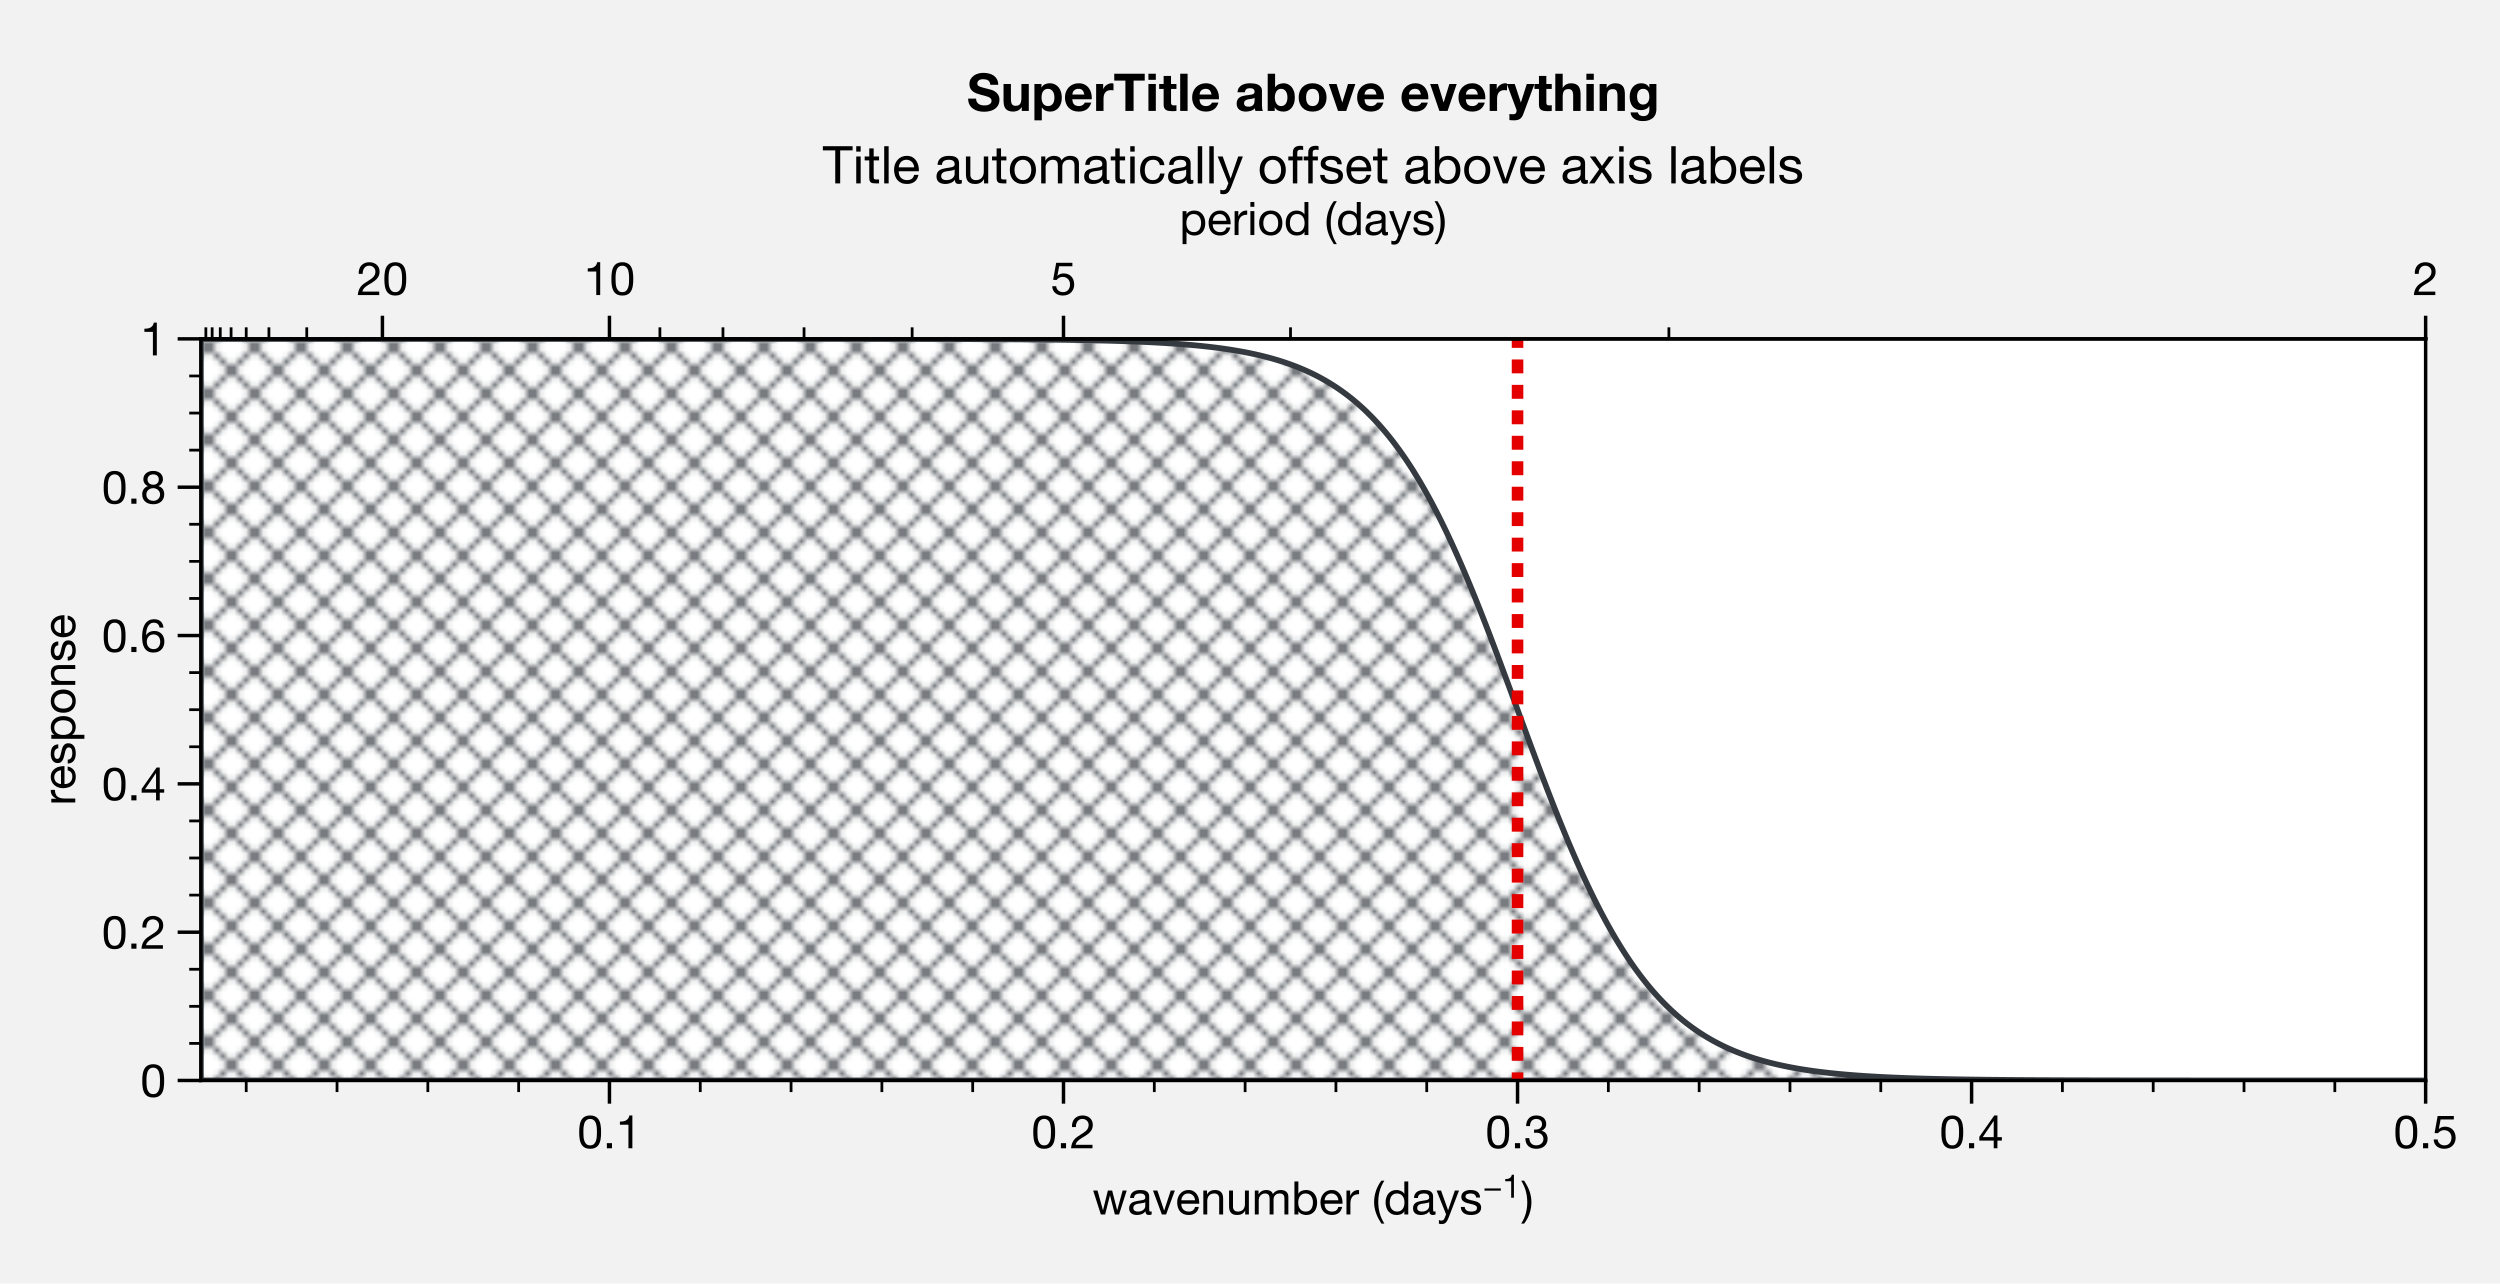 <?xml version="1.0" encoding="utf-8" standalone="no"?>
<!DOCTYPE svg PUBLIC "-//W3C//DTD SVG 1.1//EN"
  "http://www.w3.org/Graphics/SVG/1.1/DTD/svg11.dtd">
<!-- Created with matplotlib (https://matplotlib.org/) -->
<svg height="221.79pt" version="1.1" viewBox="0 0 432 221.79" width="432pt" xmlns="http://www.w3.org/2000/svg" xmlns:xlink="http://www.w3.org/1999/xlink">
 <defs>
  <style type="text/css">
*{stroke-linecap:butt;stroke-linejoin:round;}
  </style>
 </defs>
 <g id="figure_1">
  <g id="patch_1">
   <path d="M 0 221.79 
L 432 221.79 
L 432 0 
L 0 0 
z
" style="fill:#f2f2f2;"/>
  </g>
  <g id="axes_1">
   <g id="patch_2">
    <path d="M 34.7 186.71 
L 419.15 186.71 
L 419.15 58.56 
L 34.7 58.56 
z
" style="fill:#ffffff;"/>
   </g>
   <g id="PolyCollection_1">
    <path clip-path="url(#p778f453f8f)" d="M 34.7 58.56 
L 34.7 186.71 
L 35.085 186.71 
L 35.47 186.71 
L 35.855 186.71 
L 36.239 186.71 
L 36.624 186.71 
L 37.009 186.71 
L 37.394 186.71 
L 37.779 186.71 
L 38.164 186.71 
L 38.548 186.71 
L 38.933 186.71 
L 39.318 186.71 
L 39.703 186.71 
L 40.088 186.71 
L 40.473 186.71 
L 40.857 186.71 
L 41.242 186.71 
L 41.627 186.71 
L 42.012 186.71 
L 42.397 186.71 
L 42.782 186.71 
L 43.166 186.71 
L 43.551 186.71 
L 43.936 186.71 
L 44.321 186.71 
L 44.706 186.71 
L 45.091 186.71 
L 45.475 186.71 
L 45.86 186.71 
L 46.245 186.71 
L 46.63 186.71 
L 47.015 186.71 
L 47.4 186.71 
L 47.784 186.71 
L 48.169 186.71 
L 48.554 186.71 
L 48.939 186.71 
L 49.324 186.71 
L 49.709 186.71 
L 50.093 186.71 
L 50.478 186.71 
L 50.863 186.71 
L 51.248 186.71 
L 51.633 186.71 
L 52.018 186.71 
L 52.402 186.71 
L 52.787 186.71 
L 53.172 186.71 
L 53.557 186.71 
L 53.942 186.71 
L 54.327 186.71 
L 54.711 186.71 
L 55.096 186.71 
L 55.481 186.71 
L 55.866 186.71 
L 56.251 186.71 
L 56.636 186.71 
L 57.02 186.71 
L 57.405 186.71 
L 57.79 186.71 
L 58.175 186.71 
L 58.56 186.71 
L 58.945 186.71 
L 59.329 186.71 
L 59.714 186.71 
L 60.099 186.71 
L 60.484 186.71 
L 60.869 186.71 
L 61.254 186.71 
L 61.638 186.71 
L 62.023 186.71 
L 62.408 186.71 
L 62.793 186.71 
L 63.178 186.71 
L 63.563 186.71 
L 63.947 186.71 
L 64.332 186.71 
L 64.717 186.71 
L 65.102 186.71 
L 65.487 186.71 
L 65.872 186.71 
L 66.256 186.71 
L 66.641 186.71 
L 67.026 186.71 
L 67.411 186.71 
L 67.796 186.71 
L 68.181 186.71 
L 68.565 186.71 
L 68.95 186.71 
L 69.335 186.71 
L 69.72 186.71 
L 70.105 186.71 
L 70.49 186.71 
L 70.874 186.71 
L 71.259 186.71 
L 71.644 186.71 
L 72.029 186.71 
L 72.414 186.71 
L 72.799 186.71 
L 73.183 186.71 
L 73.568 186.71 
L 73.953 186.71 
L 74.338 186.71 
L 74.723 186.71 
L 75.108 186.71 
L 75.492 186.71 
L 75.877 186.71 
L 76.262 186.71 
L 76.647 186.71 
L 77.032 186.71 
L 77.417 186.71 
L 77.802 186.71 
L 78.186 186.71 
L 78.571 186.71 
L 78.956 186.71 
L 79.341 186.71 
L 79.726 186.71 
L 80.111 186.71 
L 80.495 186.71 
L 80.88 186.71 
L 81.265 186.71 
L 81.65 186.71 
L 82.035 186.71 
L 82.42 186.71 
L 82.804 186.71 
L 83.189 186.71 
L 83.574 186.71 
L 83.959 186.71 
L 84.344 186.71 
L 84.729 186.71 
L 85.113 186.71 
L 85.498 186.71 
L 85.883 186.71 
L 86.268 186.71 
L 86.653 186.71 
L 87.038 186.71 
L 87.422 186.71 
L 87.807 186.71 
L 88.192 186.71 
L 88.577 186.71 
L 88.962 186.71 
L 89.347 186.71 
L 89.731 186.71 
L 90.116 186.71 
L 90.501 186.71 
L 90.886 186.71 
L 91.271 186.71 
L 91.656 186.71 
L 92.04 186.71 
L 92.425 186.71 
L 92.81 186.71 
L 93.195 186.71 
L 93.58 186.71 
L 93.965 186.71 
L 94.349 186.71 
L 94.734 186.71 
L 95.119 186.71 
L 95.504 186.71 
L 95.889 186.71 
L 96.274 186.71 
L 96.658 186.71 
L 97.043 186.71 
L 97.428 186.71 
L 97.813 186.71 
L 98.198 186.71 
L 98.583 186.71 
L 98.967 186.71 
L 99.352 186.71 
L 99.737 186.71 
L 100.122 186.71 
L 100.507 186.71 
L 100.892 186.71 
L 101.276 186.71 
L 101.661 186.71 
L 102.046 186.71 
L 102.431 186.71 
L 102.816 186.71 
L 103.201 186.71 
L 103.585 186.71 
L 103.97 186.71 
L 104.355 186.71 
L 104.74 186.71 
L 105.125 186.71 
L 105.51 186.71 
L 105.894 186.71 
L 106.279 186.71 
L 106.664 186.71 
L 107.049 186.71 
L 107.434 186.71 
L 107.819 186.71 
L 108.203 186.71 
L 108.588 186.71 
L 108.973 186.71 
L 109.358 186.71 
L 109.743 186.71 
L 110.128 186.71 
L 110.512 186.71 
L 110.897 186.71 
L 111.282 186.71 
L 111.667 186.71 
L 112.052 186.71 
L 112.437 186.71 
L 112.821 186.71 
L 113.206 186.71 
L 113.591 186.71 
L 113.976 186.71 
L 114.361 186.71 
L 114.746 186.71 
L 115.13 186.71 
L 115.515 186.71 
L 115.9 186.71 
L 116.285 186.71 
L 116.67 186.71 
L 117.055 186.71 
L 117.439 186.71 
L 117.824 186.71 
L 118.209 186.71 
L 118.594 186.71 
L 118.979 186.71 
L 119.364 186.71 
L 119.748 186.71 
L 120.133 186.71 
L 120.518 186.71 
L 120.903 186.71 
L 121.288 186.71 
L 121.673 186.71 
L 122.058 186.71 
L 122.442 186.71 
L 122.827 186.71 
L 123.212 186.71 
L 123.597 186.71 
L 123.982 186.71 
L 124.367 186.71 
L 124.751 186.71 
L 125.136 186.71 
L 125.521 186.71 
L 125.906 186.71 
L 126.291 186.71 
L 126.676 186.71 
L 127.06 186.71 
L 127.445 186.71 
L 127.83 186.71 
L 128.215 186.71 
L 128.6 186.71 
L 128.985 186.71 
L 129.369 186.71 
L 129.754 186.71 
L 130.139 186.71 
L 130.524 186.71 
L 130.909 186.71 
L 131.294 186.71 
L 131.678 186.71 
L 132.063 186.71 
L 132.448 186.71 
L 132.833 186.71 
L 133.218 186.71 
L 133.603 186.71 
L 133.987 186.71 
L 134.372 186.71 
L 134.757 186.71 
L 135.142 186.71 
L 135.527 186.71 
L 135.912 186.71 
L 136.296 186.71 
L 136.681 186.71 
L 137.066 186.71 
L 137.451 186.71 
L 137.836 186.71 
L 138.221 186.71 
L 138.605 186.71 
L 138.99 186.71 
L 139.375 186.71 
L 139.76 186.71 
L 140.145 186.71 
L 140.53 186.71 
L 140.914 186.71 
L 141.299 186.71 
L 141.684 186.71 
L 142.069 186.71 
L 142.454 186.71 
L 142.839 186.71 
L 143.223 186.71 
L 143.608 186.71 
L 143.993 186.71 
L 144.378 186.71 
L 144.763 186.71 
L 145.148 186.71 
L 145.532 186.71 
L 145.917 186.71 
L 146.302 186.71 
L 146.687 186.71 
L 147.072 186.71 
L 147.457 186.71 
L 147.841 186.71 
L 148.226 186.71 
L 148.611 186.71 
L 148.996 186.71 
L 149.381 186.71 
L 149.766 186.71 
L 150.15 186.71 
L 150.535 186.71 
L 150.92 186.71 
L 151.305 186.71 
L 151.69 186.71 
L 152.075 186.71 
L 152.459 186.71 
L 152.844 186.71 
L 153.229 186.71 
L 153.614 186.71 
L 153.999 186.71 
L 154.384 186.71 
L 154.768 186.71 
L 155.153 186.71 
L 155.538 186.71 
L 155.923 186.71 
L 156.308 186.71 
L 156.693 186.71 
L 157.077 186.71 
L 157.462 186.71 
L 157.847 186.71 
L 158.232 186.71 
L 158.617 186.71 
L 159.002 186.71 
L 159.386 186.71 
L 159.771 186.71 
L 160.156 186.71 
L 160.541 186.71 
L 160.926 186.71 
L 161.311 186.71 
L 161.695 186.71 
L 162.08 186.71 
L 162.465 186.71 
L 162.85 186.71 
L 163.235 186.71 
L 163.62 186.71 
L 164.005 186.71 
L 164.389 186.71 
L 164.774 186.71 
L 165.159 186.71 
L 165.544 186.71 
L 165.929 186.71 
L 166.314 186.71 
L 166.698 186.71 
L 167.083 186.71 
L 167.468 186.71 
L 167.853 186.71 
L 168.238 186.71 
L 168.623 186.71 
L 169.007 186.71 
L 169.392 186.71 
L 169.777 186.71 
L 170.162 186.71 
L 170.547 186.71 
L 170.932 186.71 
L 171.316 186.71 
L 171.701 186.71 
L 172.086 186.71 
L 172.471 186.71 
L 172.856 186.71 
L 173.241 186.71 
L 173.625 186.71 
L 174.01 186.71 
L 174.395 186.71 
L 174.78 186.71 
L 175.165 186.71 
L 175.55 186.71 
L 175.934 186.71 
L 176.319 186.71 
L 176.704 186.71 
L 177.089 186.71 
L 177.474 186.71 
L 177.859 186.71 
L 178.243 186.71 
L 178.628 186.71 
L 179.013 186.71 
L 179.398 186.71 
L 179.783 186.71 
L 180.168 186.71 
L 180.552 186.71 
L 180.937 186.71 
L 181.322 186.71 
L 181.707 186.71 
L 182.092 186.71 
L 182.477 186.71 
L 182.861 186.71 
L 183.246 186.71 
L 183.631 186.71 
L 184.016 186.71 
L 184.401 186.71 
L 184.786 186.71 
L 185.17 186.71 
L 185.555 186.71 
L 185.94 186.71 
L 186.325 186.71 
L 186.71 186.71 
L 187.095 186.71 
L 187.479 186.71 
L 187.864 186.71 
L 188.249 186.71 
L 188.634 186.71 
L 189.019 186.71 
L 189.404 186.71 
L 189.788 186.71 
L 190.173 186.71 
L 190.558 186.71 
L 190.943 186.71 
L 191.328 186.71 
L 191.713 186.71 
L 192.097 186.71 
L 192.482 186.71 
L 192.867 186.71 
L 193.252 186.71 
L 193.637 186.71 
L 194.022 186.71 
L 194.406 186.71 
L 194.791 186.71 
L 195.176 186.71 
L 195.561 186.71 
L 195.946 186.71 
L 196.331 186.71 
L 196.715 186.71 
L 197.1 186.71 
L 197.485 186.71 
L 197.87 186.71 
L 198.255 186.71 
L 198.64 186.71 
L 199.024 186.71 
L 199.409 186.71 
L 199.794 186.71 
L 200.179 186.71 
L 200.564 186.71 
L 200.949 186.71 
L 201.333 186.71 
L 201.718 186.71 
L 202.103 186.71 
L 202.488 186.71 
L 202.873 186.71 
L 203.258 186.71 
L 203.642 186.71 
L 204.027 186.71 
L 204.412 186.71 
L 204.797 186.71 
L 205.182 186.71 
L 205.567 186.71 
L 205.952 186.71 
L 206.336 186.71 
L 206.721 186.71 
L 207.106 186.71 
L 207.491 186.71 
L 207.876 186.71 
L 208.261 186.71 
L 208.645 186.71 
L 209.03 186.71 
L 209.415 186.71 
L 209.8 186.71 
L 210.185 186.71 
L 210.57 186.71 
L 210.954 186.71 
L 211.339 186.71 
L 211.724 186.71 
L 212.109 186.71 
L 212.494 186.71 
L 212.879 186.71 
L 213.263 186.71 
L 213.648 186.71 
L 214.033 186.71 
L 214.418 186.71 
L 214.803 186.71 
L 215.188 186.71 
L 215.572 186.71 
L 215.957 186.71 
L 216.342 186.71 
L 216.727 186.71 
L 217.112 186.71 
L 217.497 186.71 
L 217.881 186.71 
L 218.266 186.71 
L 218.651 186.71 
L 219.036 186.71 
L 219.421 186.71 
L 219.806 186.71 
L 220.19 186.71 
L 220.575 186.71 
L 220.96 186.71 
L 221.345 186.71 
L 221.73 186.71 
L 222.115 186.71 
L 222.499 186.71 
L 222.884 186.71 
L 223.269 186.71 
L 223.654 186.71 
L 224.039 186.71 
L 224.424 186.71 
L 224.808 186.71 
L 225.193 186.71 
L 225.578 186.71 
L 225.963 186.71 
L 226.348 186.71 
L 226.733 186.71 
L 227.117 186.71 
L 227.502 186.71 
L 227.887 186.71 
L 228.272 186.71 
L 228.657 186.71 
L 229.042 186.71 
L 229.426 186.71 
L 229.811 186.71 
L 230.196 186.71 
L 230.581 186.71 
L 230.966 186.71 
L 231.351 186.71 
L 231.735 186.71 
L 232.12 186.71 
L 232.505 186.71 
L 232.89 186.71 
L 233.275 186.71 
L 233.66 186.71 
L 234.044 186.71 
L 234.429 186.71 
L 234.814 186.71 
L 235.199 186.71 
L 235.584 186.71 
L 235.969 186.71 
L 236.353 186.71 
L 236.738 186.71 
L 237.123 186.71 
L 237.508 186.71 
L 237.893 186.71 
L 238.278 186.71 
L 238.662 186.71 
L 239.047 186.71 
L 239.432 186.71 
L 239.817 186.71 
L 240.202 186.71 
L 240.587 186.71 
L 240.971 186.71 
L 241.356 186.71 
L 241.741 186.71 
L 242.126 186.71 
L 242.511 186.71 
L 242.896 186.71 
L 243.28 186.71 
L 243.665 186.71 
L 244.05 186.71 
L 244.435 186.71 
L 244.82 186.71 
L 245.205 186.71 
L 245.589 186.71 
L 245.974 186.71 
L 246.359 186.71 
L 246.744 186.71 
L 247.129 186.71 
L 247.514 186.71 
L 247.898 186.71 
L 248.283 186.71 
L 248.668 186.71 
L 249.053 186.71 
L 249.438 186.71 
L 249.823 186.71 
L 250.208 186.71 
L 250.592 186.71 
L 250.977 186.71 
L 251.362 186.71 
L 251.747 186.71 
L 252.132 186.71 
L 252.517 186.71 
L 252.901 186.71 
L 253.286 186.71 
L 253.671 186.71 
L 254.056 186.71 
L 254.441 186.71 
L 254.826 186.71 
L 255.21 186.71 
L 255.595 186.71 
L 255.98 186.71 
L 256.365 186.71 
L 256.75 186.71 
L 257.135 186.71 
L 257.519 186.71 
L 257.904 186.71 
L 258.289 186.71 
L 258.674 186.71 
L 259.059 186.71 
L 259.444 186.71 
L 259.828 186.71 
L 260.213 186.71 
L 260.598 186.71 
L 260.983 186.71 
L 261.368 186.71 
L 261.753 186.71 
L 262.137 186.71 
L 262.522 186.71 
L 262.907 186.71 
L 263.292 186.71 
L 263.677 186.71 
L 264.062 186.71 
L 264.446 186.71 
L 264.831 186.71 
L 265.216 186.71 
L 265.601 186.71 
L 265.986 186.71 
L 266.371 186.71 
L 266.755 186.71 
L 267.14 186.71 
L 267.525 186.71 
L 267.91 186.71 
L 268.295 186.71 
L 268.68 186.71 
L 269.064 186.71 
L 269.449 186.71 
L 269.834 186.71 
L 270.219 186.71 
L 270.604 186.71 
L 270.989 186.71 
L 271.373 186.71 
L 271.758 186.71 
L 272.143 186.71 
L 272.528 186.71 
L 272.913 186.71 
L 273.298 186.71 
L 273.682 186.71 
L 274.067 186.71 
L 274.452 186.71 
L 274.837 186.71 
L 275.222 186.71 
L 275.607 186.71 
L 275.991 186.71 
L 276.376 186.71 
L 276.761 186.71 
L 277.146 186.71 
L 277.531 186.71 
L 277.916 186.71 
L 278.3 186.71 
L 278.685 186.71 
L 279.07 186.71 
L 279.455 186.71 
L 279.84 186.71 
L 280.225 186.71 
L 280.609 186.71 
L 280.994 186.71 
L 281.379 186.71 
L 281.764 186.71 
L 282.149 186.71 
L 282.534 186.71 
L 282.918 186.71 
L 283.303 186.71 
L 283.688 186.71 
L 284.073 186.71 
L 284.458 186.71 
L 284.843 186.71 
L 285.227 186.71 
L 285.612 186.71 
L 285.997 186.71 
L 286.382 186.71 
L 286.767 186.71 
L 287.152 186.71 
L 287.536 186.71 
L 287.921 186.71 
L 288.306 186.71 
L 288.691 186.71 
L 289.076 186.71 
L 289.461 186.71 
L 289.845 186.71 
L 290.23 186.71 
L 290.615 186.71 
L 291 186.71 
L 291.385 186.71 
L 291.77 186.71 
L 292.155 186.71 
L 292.539 186.71 
L 292.924 186.71 
L 293.309 186.71 
L 293.694 186.71 
L 294.079 186.71 
L 294.464 186.71 
L 294.848 186.71 
L 295.233 186.71 
L 295.618 186.71 
L 296.003 186.71 
L 296.388 186.71 
L 296.773 186.71 
L 297.157 186.71 
L 297.542 186.71 
L 297.927 186.71 
L 298.312 186.71 
L 298.697 186.71 
L 299.082 186.71 
L 299.466 186.71 
L 299.851 186.71 
L 300.236 186.71 
L 300.621 186.71 
L 301.006 186.71 
L 301.391 186.71 
L 301.775 186.71 
L 302.16 186.71 
L 302.545 186.71 
L 302.93 186.71 
L 303.315 186.71 
L 303.7 186.71 
L 304.084 186.71 
L 304.469 186.71 
L 304.854 186.71 
L 305.239 186.71 
L 305.624 186.71 
L 306.009 186.71 
L 306.393 186.71 
L 306.778 186.71 
L 307.163 186.71 
L 307.548 186.71 
L 307.933 186.71 
L 308.318 186.71 
L 308.702 186.71 
L 309.087 186.71 
L 309.472 186.71 
L 309.857 186.71 
L 310.242 186.71 
L 310.627 186.71 
L 311.011 186.71 
L 311.396 186.71 
L 311.781 186.71 
L 312.166 186.71 
L 312.551 186.71 
L 312.936 186.71 
L 313.32 186.71 
L 313.705 186.71 
L 314.09 186.71 
L 314.475 186.71 
L 314.86 186.71 
L 315.245 186.71 
L 315.629 186.71 
L 316.014 186.71 
L 316.399 186.71 
L 316.784 186.71 
L 317.169 186.71 
L 317.554 186.71 
L 317.938 186.71 
L 318.323 186.71 
L 318.708 186.71 
L 319.093 186.71 
L 319.478 186.71 
L 319.863 186.71 
L 320.247 186.71 
L 320.632 186.71 
L 321.017 186.71 
L 321.402 186.71 
L 321.787 186.71 
L 322.172 186.71 
L 322.556 186.71 
L 322.941 186.71 
L 323.326 186.71 
L 323.711 186.71 
L 324.096 186.71 
L 324.481 186.71 
L 324.865 186.71 
L 325.25 186.71 
L 325.635 186.71 
L 326.02 186.71 
L 326.405 186.71 
L 326.79 186.71 
L 327.174 186.71 
L 327.559 186.71 
L 327.944 186.71 
L 328.329 186.71 
L 328.714 186.71 
L 329.099 186.71 
L 329.483 186.71 
L 329.868 186.71 
L 330.253 186.71 
L 330.638 186.71 
L 331.023 186.71 
L 331.408 186.71 
L 331.792 186.71 
L 332.177 186.71 
L 332.562 186.71 
L 332.947 186.71 
L 333.332 186.71 
L 333.717 186.71 
L 334.102 186.71 
L 334.486 186.71 
L 334.871 186.71 
L 335.256 186.71 
L 335.641 186.71 
L 336.026 186.71 
L 336.411 186.71 
L 336.795 186.71 
L 337.18 186.71 
L 337.565 186.71 
L 337.95 186.71 
L 338.335 186.71 
L 338.72 186.71 
L 339.104 186.71 
L 339.489 186.71 
L 339.874 186.71 
L 340.259 186.71 
L 340.644 186.71 
L 341.029 186.71 
L 341.413 186.71 
L 341.798 186.71 
L 342.183 186.71 
L 342.568 186.71 
L 342.953 186.71 
L 343.338 186.71 
L 343.722 186.71 
L 344.107 186.71 
L 344.492 186.71 
L 344.877 186.71 
L 345.262 186.71 
L 345.647 186.71 
L 346.031 186.71 
L 346.416 186.71 
L 346.801 186.71 
L 347.186 186.71 
L 347.571 186.71 
L 347.956 186.71 
L 348.34 186.71 
L 348.725 186.71 
L 349.11 186.71 
L 349.495 186.71 
L 349.88 186.71 
L 350.265 186.71 
L 350.649 186.71 
L 351.034 186.71 
L 351.419 186.71 
L 351.804 186.71 
L 352.189 186.71 
L 352.574 186.71 
L 352.958 186.71 
L 353.343 186.71 
L 353.728 186.71 
L 354.113 186.71 
L 354.498 186.71 
L 354.883 186.71 
L 355.267 186.71 
L 355.652 186.71 
L 356.037 186.71 
L 356.422 186.71 
L 356.807 186.71 
L 357.192 186.71 
L 357.576 186.71 
L 357.961 186.71 
L 358.346 186.71 
L 358.731 186.71 
L 359.116 186.71 
L 359.501 186.71 
L 359.885 186.71 
L 360.27 186.71 
L 360.655 186.71 
L 361.04 186.71 
L 361.425 186.71 
L 361.81 186.71 
L 362.194 186.71 
L 362.579 186.71 
L 362.964 186.71 
L 363.349 186.71 
L 363.734 186.71 
L 364.119 186.71 
L 364.503 186.71 
L 364.888 186.71 
L 365.273 186.71 
L 365.658 186.71 
L 366.043 186.71 
L 366.428 186.71 
L 366.812 186.71 
L 367.197 186.71 
L 367.582 186.71 
L 367.967 186.71 
L 368.352 186.71 
L 368.737 186.71 
L 369.121 186.71 
L 369.506 186.71 
L 369.891 186.71 
L 370.276 186.71 
L 370.661 186.71 
L 371.046 186.71 
L 371.43 186.71 
L 371.815 186.71 
L 372.2 186.71 
L 372.585 186.71 
L 372.97 186.71 
L 373.355 186.71 
L 373.739 186.71 
L 374.124 186.71 
L 374.509 186.71 
L 374.894 186.71 
L 375.279 186.71 
L 375.664 186.71 
L 376.048 186.71 
L 376.433 186.71 
L 376.818 186.71 
L 377.203 186.71 
L 377.588 186.71 
L 377.973 186.71 
L 378.358 186.71 
L 378.742 186.71 
L 379.127 186.71 
L 379.512 186.71 
L 379.897 186.71 
L 380.282 186.71 
L 380.667 186.71 
L 381.051 186.71 
L 381.436 186.71 
L 381.821 186.71 
L 382.206 186.71 
L 382.591 186.71 
L 382.976 186.71 
L 383.36 186.71 
L 383.745 186.71 
L 384.13 186.71 
L 384.515 186.71 
L 384.9 186.71 
L 385.285 186.71 
L 385.669 186.71 
L 386.054 186.71 
L 386.439 186.71 
L 386.824 186.71 
L 387.209 186.71 
L 387.594 186.71 
L 387.978 186.71 
L 388.363 186.71 
L 388.748 186.71 
L 389.133 186.71 
L 389.518 186.71 
L 389.903 186.71 
L 390.287 186.71 
L 390.672 186.71 
L 391.057 186.71 
L 391.442 186.71 
L 391.827 186.71 
L 392.212 186.71 
L 392.596 186.71 
L 392.981 186.71 
L 393.366 186.71 
L 393.751 186.71 
L 394.136 186.71 
L 394.521 186.71 
L 394.905 186.71 
L 395.29 186.71 
L 395.675 186.71 
L 396.06 186.71 
L 396.445 186.71 
L 396.83 186.71 
L 397.214 186.71 
L 397.599 186.71 
L 397.984 186.71 
L 398.369 186.71 
L 398.754 186.71 
L 399.139 186.71 
L 399.523 186.71 
L 399.908 186.71 
L 400.293 186.71 
L 400.678 186.71 
L 401.063 186.71 
L 401.448 186.71 
L 401.832 186.71 
L 402.217 186.71 
L 402.602 186.71 
L 402.987 186.71 
L 403.372 186.71 
L 403.757 186.71 
L 404.141 186.71 
L 404.526 186.71 
L 404.911 186.71 
L 405.296 186.71 
L 405.681 186.71 
L 406.066 186.71 
L 406.45 186.71 
L 406.835 186.71 
L 407.22 186.71 
L 407.605 186.71 
L 407.99 186.71 
L 408.375 186.71 
L 408.759 186.71 
L 409.144 186.71 
L 409.529 186.71 
L 409.914 186.71 
L 410.299 186.71 
L 410.684 186.71 
L 411.068 186.71 
L 411.453 186.71 
L 411.838 186.71 
L 412.223 186.71 
L 412.608 186.71 
L 412.993 186.71 
L 413.377 186.71 
L 413.762 186.71 
L 414.147 186.71 
L 414.532 186.71 
L 414.917 186.71 
L 415.302 186.71 
L 415.686 186.71 
L 416.071 186.71 
L 416.456 186.71 
L 416.841 186.71 
L 417.226 186.71 
L 417.611 186.71 
L 417.995 186.71 
L 418.38 186.71 
L 418.765 186.71 
L 419.15 186.71 
L 419.15 186.71 
L 419.15 186.71 
L 418.765 186.71 
L 418.38 186.71 
L 417.995 186.71 
L 417.611 186.71 
L 417.226 186.71 
L 416.841 186.71 
L 416.456 186.71 
L 416.071 186.71 
L 415.686 186.71 
L 415.302 186.71 
L 414.917 186.71 
L 414.532 186.71 
L 414.147 186.71 
L 413.762 186.71 
L 413.377 186.71 
L 412.993 186.71 
L 412.608 186.71 
L 412.223 186.71 
L 411.838 186.71 
L 411.453 186.71 
L 411.068 186.71 
L 410.684 186.71 
L 410.299 186.71 
L 409.914 186.71 
L 409.529 186.71 
L 409.144 186.71 
L 408.759 186.709 
L 408.375 186.709 
L 407.99 186.709 
L 407.605 186.709 
L 407.22 186.709 
L 406.835 186.709 
L 406.45 186.709 
L 406.066 186.709 
L 405.681 186.709 
L 405.296 186.709 
L 404.911 186.709 
L 404.526 186.709 
L 404.141 186.709 
L 403.757 186.709 
L 403.372 186.709 
L 402.987 186.709 
L 402.602 186.709 
L 402.217 186.709 
L 401.832 186.709 
L 401.448 186.709 
L 401.063 186.709 
L 400.678 186.709 
L 400.293 186.709 
L 399.908 186.709 
L 399.523 186.709 
L 399.139 186.709 
L 398.754 186.709 
L 398.369 186.709 
L 397.984 186.709 
L 397.599 186.709 
L 397.214 186.709 
L 396.83 186.709 
L 396.445 186.709 
L 396.06 186.709 
L 395.675 186.708 
L 395.29 186.708 
L 394.905 186.708 
L 394.521 186.708 
L 394.136 186.708 
L 393.751 186.708 
L 393.366 186.708 
L 392.981 186.708 
L 392.596 186.708 
L 392.212 186.708 
L 391.827 186.708 
L 391.442 186.708 
L 391.057 186.708 
L 390.672 186.708 
L 390.287 186.708 
L 389.903 186.708 
L 389.518 186.707 
L 389.133 186.707 
L 388.748 186.707 
L 388.363 186.707 
L 387.978 186.707 
L 387.594 186.707 
L 387.209 186.707 
L 386.824 186.707 
L 386.439 186.707 
L 386.054 186.707 
L 385.669 186.706 
L 385.285 186.706 
L 384.9 186.706 
L 384.515 186.706 
L 384.13 186.706 
L 383.745 186.706 
L 383.36 186.706 
L 382.976 186.706 
L 382.591 186.705 
L 382.206 186.705 
L 381.821 186.705 
L 381.436 186.705 
L 381.051 186.705 
L 380.667 186.705 
L 380.282 186.704 
L 379.897 186.704 
L 379.512 186.704 
L 379.127 186.704 
L 378.742 186.704 
L 378.358 186.703 
L 377.973 186.703 
L 377.588 186.703 
L 377.203 186.703 
L 376.818 186.702 
L 376.433 186.702 
L 376.048 186.702 
L 375.664 186.702 
L 375.279 186.701 
L 374.894 186.701 
L 374.509 186.701 
L 374.124 186.7 
L 373.739 186.7 
L 373.355 186.7 
L 372.97 186.699 
L 372.585 186.699 
L 372.2 186.699 
L 371.815 186.698 
L 371.43 186.698 
L 371.046 186.698 
L 370.661 186.697 
L 370.276 186.697 
L 369.891 186.696 
L 369.506 186.696 
L 369.121 186.695 
L 368.737 186.695 
L 368.352 186.694 
L 367.967 186.694 
L 367.582 186.693 
L 367.197 186.693 
L 366.812 186.692 
L 366.428 186.692 
L 366.043 186.691 
L 365.658 186.69 
L 365.273 186.69 
L 364.888 186.689 
L 364.503 186.688 
L 364.119 186.688 
L 363.734 186.687 
L 363.349 186.686 
L 362.964 186.685 
L 362.579 186.685 
L 362.194 186.684 
L 361.81 186.683 
L 361.425 186.682 
L 361.04 186.681 
L 360.655 186.68 
L 360.27 186.679 
L 359.885 186.678 
L 359.501 186.677 
L 359.116 186.676 
L 358.731 186.675 
L 358.346 186.674 
L 357.961 186.672 
L 357.576 186.671 
L 357.192 186.67 
L 356.807 186.669 
L 356.422 186.667 
L 356.037 186.666 
L 355.652 186.664 
L 355.267 186.663 
L 354.883 186.661 
L 354.498 186.66 
L 354.113 186.658 
L 353.728 186.656 
L 353.343 186.654 
L 352.958 186.653 
L 352.574 186.651 
L 352.189 186.649 
L 351.804 186.647 
L 351.419 186.644 
L 351.034 186.642 
L 350.649 186.64 
L 350.265 186.638 
L 349.88 186.635 
L 349.495 186.633 
L 349.11 186.63 
L 348.725 186.628 
L 348.34 186.625 
L 347.956 186.622 
L 347.571 186.619 
L 347.186 186.616 
L 346.801 186.613 
L 346.416 186.61 
L 346.031 186.606 
L 345.647 186.603 
L 345.262 186.599 
L 344.877 186.596 
L 344.492 186.592 
L 344.107 186.588 
L 343.722 186.584 
L 343.338 186.58 
L 342.953 186.576 
L 342.568 186.571 
L 342.183 186.566 
L 341.798 186.562 
L 341.413 186.557 
L 341.029 186.552 
L 340.644 186.546 
L 340.259 186.541 
L 339.874 186.535 
L 339.489 186.53 
L 339.104 186.524 
L 338.72 186.517 
L 338.335 186.511 
L 337.95 186.504 
L 337.565 186.498 
L 337.18 186.491 
L 336.795 186.483 
L 336.411 186.476 
L 336.026 186.468 
L 335.641 186.46 
L 335.256 186.452 
L 334.871 186.443 
L 334.486 186.434 
L 334.102 186.425 
L 333.717 186.416 
L 333.332 186.406 
L 332.947 186.396 
L 332.562 186.385 
L 332.177 186.375 
L 331.792 186.364 
L 331.408 186.352 
L 331.023 186.34 
L 330.638 186.328 
L 330.253 186.315 
L 329.868 186.302 
L 329.483 186.289 
L 329.099 186.275 
L 328.714 186.26 
L 328.329 186.245 
L 327.944 186.23 
L 327.559 186.214 
L 327.174 186.198 
L 326.79 186.181 
L 326.405 186.163 
L 326.02 186.145 
L 325.635 186.127 
L 325.25 186.107 
L 324.865 186.087 
L 324.481 186.067 
L 324.096 186.045 
L 323.711 186.023 
L 323.326 186.001 
L 322.941 185.977 
L 322.556 185.953 
L 322.172 185.928 
L 321.787 185.902 
L 321.402 185.876 
L 321.017 185.848 
L 320.632 185.82 
L 320.247 185.79 
L 319.863 185.76 
L 319.478 185.729 
L 319.093 185.696 
L 318.708 185.663 
L 318.323 185.628 
L 317.938 185.593 
L 317.554 185.556 
L 317.169 185.518 
L 316.784 185.478 
L 316.399 185.438 
L 316.014 185.396 
L 315.629 185.353 
L 315.245 185.308 
L 314.86 185.262 
L 314.475 185.215 
L 314.09 185.166 
L 313.705 185.115 
L 313.32 185.063 
L 312.936 185.008 
L 312.551 184.953 
L 312.166 184.895 
L 311.781 184.836 
L 311.396 184.774 
L 311.011 184.711 
L 310.627 184.646 
L 310.242 184.578 
L 309.857 184.508 
L 309.472 184.437 
L 309.087 184.362 
L 308.702 184.286 
L 308.318 184.207 
L 307.933 184.125 
L 307.548 184.041 
L 307.163 183.954 
L 306.778 183.865 
L 306.393 183.772 
L 306.009 183.677 
L 305.624 183.579 
L 305.239 183.477 
L 304.854 183.373 
L 304.469 183.265 
L 304.084 183.153 
L 303.7 183.038 
L 303.315 182.92 
L 302.93 182.798 
L 302.545 182.672 
L 302.16 182.542 
L 301.775 182.408 
L 301.391 182.27 
L 301.006 182.128 
L 300.621 181.981 
L 300.236 181.83 
L 299.851 181.674 
L 299.466 181.514 
L 299.082 181.348 
L 298.697 181.178 
L 298.312 181.002 
L 297.927 180.821 
L 297.542 180.634 
L 297.157 180.442 
L 296.773 180.244 
L 296.388 180.041 
L 296.003 179.831 
L 295.618 179.615 
L 295.233 179.393 
L 294.848 179.164 
L 294.464 178.928 
L 294.079 178.686 
L 293.694 178.436 
L 293.309 178.179 
L 292.924 177.915 
L 292.539 177.644 
L 292.155 177.364 
L 291.77 177.077 
L 291.385 176.781 
L 291 176.478 
L 290.615 176.166 
L 290.23 175.845 
L 289.845 175.515 
L 289.461 175.177 
L 289.076 174.829 
L 288.691 174.472 
L 288.306 174.105 
L 287.921 173.728 
L 287.536 173.342 
L 287.152 172.945 
L 286.767 172.538 
L 286.382 172.121 
L 285.997 171.693 
L 285.612 171.254 
L 285.227 170.804 
L 284.843 170.342 
L 284.458 169.87 
L 284.073 169.386 
L 283.688 168.89 
L 283.303 168.382 
L 282.918 167.863 
L 282.534 167.331 
L 282.149 166.787 
L 281.764 166.231 
L 281.379 165.662 
L 280.994 165.08 
L 280.609 164.486 
L 280.225 163.879 
L 279.84 163.259 
L 279.455 162.626 
L 279.07 161.98 
L 278.685 161.32 
L 278.3 160.648 
L 277.916 159.963 
L 277.531 159.264 
L 277.146 158.552 
L 276.761 157.827 
L 276.376 157.089 
L 275.991 156.338 
L 275.607 155.574 
L 275.222 154.796 
L 274.837 154.006 
L 274.452 153.203 
L 274.067 152.388 
L 273.682 151.56 
L 273.298 150.72 
L 272.913 149.867 
L 272.528 149.003 
L 272.143 148.127 
L 271.758 147.24 
L 271.373 146.341 
L 270.989 145.431 
L 270.604 144.511 
L 270.219 143.58 
L 269.834 142.64 
L 269.449 141.689 
L 269.064 140.73 
L 268.68 139.761 
L 268.295 138.785 
L 267.91 137.799 
L 267.525 136.807 
L 267.14 135.807 
L 266.755 134.8 
L 266.371 133.787 
L 265.986 132.769 
L 265.601 131.745 
L 265.216 130.716 
L 264.831 129.683 
L 264.446 128.646 
L 264.062 127.606 
L 263.677 126.564 
L 263.292 125.519 
L 262.907 124.473 
L 262.522 123.426 
L 262.137 122.378 
L 261.753 121.331 
L 261.368 120.284 
L 260.983 119.239 
L 260.598 118.195 
L 260.213 117.154 
L 259.828 116.115 
L 259.444 115.081 
L 259.059 114.05 
L 258.674 113.023 
L 258.289 112.002 
L 257.904 110.986 
L 257.519 109.976 
L 257.135 108.972 
L 256.75 107.976 
L 256.365 106.987 
L 255.98 106.006 
L 255.595 105.033 
L 255.21 104.069 
L 254.826 103.114 
L 254.441 102.168 
L 254.056 101.233 
L 253.671 100.307 
L 253.286 99.392 
L 252.901 98.488 
L 252.517 97.594 
L 252.132 96.712 
L 251.747 95.842 
L 251.362 94.984 
L 250.977 94.137 
L 250.592 93.303 
L 250.208 92.481 
L 249.823 91.672 
L 249.438 90.875 
L 249.053 90.091 
L 248.668 89.321 
L 248.283 88.563 
L 247.898 87.818 
L 247.514 87.086 
L 247.129 86.368 
L 246.744 85.662 
L 246.359 84.97 
L 245.974 84.291 
L 245.589 83.625 
L 245.205 82.972 
L 244.82 82.333 
L 244.435 81.706 
L 244.05 81.092 
L 243.665 80.491 
L 243.28 79.903 
L 242.896 79.328 
L 242.511 78.765 
L 242.126 78.215 
L 241.741 77.677 
L 241.356 77.151 
L 240.971 76.637 
L 240.587 76.136 
L 240.202 75.646 
L 239.817 75.167 
L 239.432 74.7 
L 239.047 74.245 
L 238.662 73.8 
L 238.278 73.366 
L 237.893 72.943 
L 237.508 72.531 
L 237.123 72.129 
L 236.738 71.738 
L 236.353 71.356 
L 235.969 70.984 
L 235.584 70.622 
L 235.199 70.27 
L 234.814 69.926 
L 234.429 69.592 
L 234.044 69.267 
L 233.66 68.95 
L 233.275 68.642 
L 232.89 68.343 
L 232.505 68.051 
L 232.12 67.768 
L 231.735 67.492 
L 231.351 67.225 
L 230.966 66.964 
L 230.581 66.711 
L 230.196 66.465 
L 229.811 66.226 
L 229.426 65.993 
L 229.042 65.768 
L 228.657 65.549 
L 228.272 65.336 
L 227.887 65.129 
L 227.502 64.928 
L 227.117 64.733 
L 226.733 64.544 
L 226.348 64.36 
L 225.963 64.181 
L 225.578 64.008 
L 225.193 63.84 
L 224.808 63.677 
L 224.424 63.519 
L 224.039 63.365 
L 223.654 63.216 
L 223.269 63.072 
L 222.884 62.932 
L 222.499 62.796 
L 222.115 62.664 
L 221.73 62.536 
L 221.345 62.412 
L 220.96 62.292 
L 220.575 62.175 
L 220.19 62.062 
L 219.806 61.952 
L 219.421 61.846 
L 219.036 61.743 
L 218.651 61.643 
L 218.266 61.546 
L 217.881 61.452 
L 217.497 61.361 
L 217.112 61.273 
L 216.727 61.187 
L 216.342 61.104 
L 215.957 61.024 
L 215.572 60.946 
L 215.188 60.871 
L 214.803 60.798 
L 214.418 60.727 
L 214.033 60.659 
L 213.648 60.592 
L 213.263 60.528 
L 212.879 60.465 
L 212.494 60.405 
L 212.109 60.346 
L 211.724 60.29 
L 211.339 60.235 
L 210.954 60.182 
L 210.57 60.13 
L 210.185 60.08 
L 209.8 60.032 
L 209.415 59.985 
L 209.03 59.94 
L 208.645 59.896 
L 208.261 59.853 
L 207.876 59.812 
L 207.491 59.772 
L 207.106 59.733 
L 206.721 59.696 
L 206.336 59.66 
L 205.952 59.625 
L 205.567 59.591 
L 205.182 59.558 
L 204.797 59.526 
L 204.412 59.495 
L 204.027 59.465 
L 203.642 59.436 
L 203.258 59.408 
L 202.873 59.381 
L 202.488 59.355 
L 202.103 59.33 
L 201.718 59.305 
L 201.333 59.281 
L 200.949 59.258 
L 200.564 59.236 
L 200.179 59.214 
L 199.794 59.193 
L 199.409 59.173 
L 199.024 59.153 
L 198.64 59.134 
L 198.255 59.116 
L 197.87 59.098 
L 197.485 59.081 
L 197.1 59.064 
L 196.715 59.048 
L 196.331 59.032 
L 195.946 59.017 
L 195.561 59.003 
L 195.176 58.988 
L 194.791 58.975 
L 194.406 58.961 
L 194.022 58.948 
L 193.637 58.936 
L 193.252 58.924 
L 192.867 58.912 
L 192.482 58.901 
L 192.097 58.89 
L 191.713 58.879 
L 191.328 58.869 
L 190.943 58.859 
L 190.558 58.85 
L 190.173 58.84 
L 189.788 58.831 
L 189.404 58.823 
L 189.019 58.814 
L 188.634 58.806 
L 188.249 58.798 
L 187.864 58.79 
L 187.479 58.783 
L 187.095 58.776 
L 186.71 58.769 
L 186.325 58.762 
L 185.94 58.756 
L 185.555 58.749 
L 185.17 58.743 
L 184.786 58.738 
L 184.401 58.732 
L 184.016 58.726 
L 183.631 58.721 
L 183.246 58.716 
L 182.861 58.711 
L 182.477 58.706 
L 182.092 58.701 
L 181.707 58.697 
L 181.322 58.692 
L 180.937 58.688 
L 180.552 58.684 
L 180.168 58.68 
L 179.783 58.676 
L 179.398 58.672 
L 179.013 58.669 
L 178.628 58.665 
L 178.243 58.662 
L 177.859 58.659 
L 177.474 58.655 
L 177.089 58.652 
L 176.704 58.649 
L 176.319 58.647 
L 175.934 58.644 
L 175.55 58.641 
L 175.165 58.638 
L 174.78 58.636 
L 174.395 58.633 
L 174.01 58.631 
L 173.625 58.629 
L 173.241 58.627 
L 172.856 58.624 
L 172.471 58.622 
L 172.086 58.62 
L 171.701 58.618 
L 171.316 58.617 
L 170.932 58.615 
L 170.547 58.613 
L 170.162 58.611 
L 169.777 58.61 
L 169.392 58.608 
L 169.007 58.606 
L 168.623 58.605 
L 168.238 58.604 
L 167.853 58.602 
L 167.468 58.601 
L 167.083 58.599 
L 166.698 58.598 
L 166.314 58.597 
L 165.929 58.596 
L 165.544 58.595 
L 165.159 58.594 
L 164.774 58.592 
L 164.389 58.591 
L 164.005 58.59 
L 163.62 58.589 
L 163.235 58.588 
L 162.85 58.588 
L 162.465 58.587 
L 162.08 58.586 
L 161.695 58.585 
L 161.311 58.584 
L 160.926 58.583 
L 160.541 58.583 
L 160.156 58.582 
L 159.771 58.581 
L 159.386 58.581 
L 159.002 58.58 
L 158.617 58.579 
L 158.232 58.579 
L 157.847 58.578 
L 157.462 58.577 
L 157.077 58.577 
L 156.693 58.576 
L 156.308 58.576 
L 155.923 58.575 
L 155.538 58.575 
L 155.153 58.574 
L 154.768 58.574 
L 154.384 58.573 
L 153.999 58.573 
L 153.614 58.573 
L 153.229 58.572 
L 152.844 58.572 
L 152.459 58.571 
L 152.075 58.571 
L 151.69 58.571 
L 151.305 58.57 
L 150.92 58.57 
L 150.535 58.57 
L 150.15 58.569 
L 149.766 58.569 
L 149.381 58.569 
L 148.996 58.568 
L 148.611 58.568 
L 148.226 58.568 
L 147.841 58.568 
L 147.457 58.567 
L 147.072 58.567 
L 146.687 58.567 
L 146.302 58.567 
L 145.917 58.567 
L 145.532 58.566 
L 145.148 58.566 
L 144.763 58.566 
L 144.378 58.566 
L 143.993 58.566 
L 143.608 58.565 
L 143.223 58.565 
L 142.839 58.565 
L 142.454 58.565 
L 142.069 58.565 
L 141.684 58.565 
L 141.299 58.564 
L 140.914 58.564 
L 140.53 58.564 
L 140.145 58.564 
L 139.76 58.564 
L 139.375 58.564 
L 138.99 58.564 
L 138.605 58.564 
L 138.221 58.563 
L 137.836 58.563 
L 137.451 58.563 
L 137.066 58.563 
L 136.681 58.563 
L 136.296 58.563 
L 135.912 58.563 
L 135.527 58.563 
L 135.142 58.563 
L 134.757 58.563 
L 134.372 58.562 
L 133.987 58.562 
L 133.603 58.562 
L 133.218 58.562 
L 132.833 58.562 
L 132.448 58.562 
L 132.063 58.562 
L 131.678 58.562 
L 131.294 58.562 
L 130.909 58.562 
L 130.524 58.562 
L 130.139 58.562 
L 129.754 58.562 
L 129.369 58.562 
L 128.985 58.562 
L 128.6 58.562 
L 128.215 58.561 
L 127.83 58.561 
L 127.445 58.561 
L 127.06 58.561 
L 126.676 58.561 
L 126.291 58.561 
L 125.906 58.561 
L 125.521 58.561 
L 125.136 58.561 
L 124.751 58.561 
L 124.367 58.561 
L 123.982 58.561 
L 123.597 58.561 
L 123.212 58.561 
L 122.827 58.561 
L 122.442 58.561 
L 122.058 58.561 
L 121.673 58.561 
L 121.288 58.561 
L 120.903 58.561 
L 120.518 58.561 
L 120.133 58.561 
L 119.748 58.561 
L 119.364 58.561 
L 118.979 58.561 
L 118.594 58.561 
L 118.209 58.561 
L 117.824 58.561 
L 117.439 58.561 
L 117.055 58.561 
L 116.67 58.561 
L 116.285 58.561 
L 115.9 58.561 
L 115.515 58.56 
L 115.13 58.56 
L 114.746 58.56 
L 114.361 58.56 
L 113.976 58.56 
L 113.591 58.56 
L 113.206 58.56 
L 112.821 58.56 
L 112.437 58.56 
L 112.052 58.56 
L 111.667 58.56 
L 111.282 58.56 
L 110.897 58.56 
L 110.512 58.56 
L 110.128 58.56 
L 109.743 58.56 
L 109.358 58.56 
L 108.973 58.56 
L 108.588 58.56 
L 108.203 58.56 
L 107.819 58.56 
L 107.434 58.56 
L 107.049 58.56 
L 106.664 58.56 
L 106.279 58.56 
L 105.894 58.56 
L 105.51 58.56 
L 105.125 58.56 
L 104.74 58.56 
L 104.355 58.56 
L 103.97 58.56 
L 103.585 58.56 
L 103.201 58.56 
L 102.816 58.56 
L 102.431 58.56 
L 102.046 58.56 
L 101.661 58.56 
L 101.276 58.56 
L 100.892 58.56 
L 100.507 58.56 
L 100.122 58.56 
L 99.737 58.56 
L 99.352 58.56 
L 98.967 58.56 
L 98.583 58.56 
L 98.198 58.56 
L 97.813 58.56 
L 97.428 58.56 
L 97.043 58.56 
L 96.658 58.56 
L 96.274 58.56 
L 95.889 58.56 
L 95.504 58.56 
L 95.119 58.56 
L 94.734 58.56 
L 94.349 58.56 
L 93.965 58.56 
L 93.58 58.56 
L 93.195 58.56 
L 92.81 58.56 
L 92.425 58.56 
L 92.04 58.56 
L 91.656 58.56 
L 91.271 58.56 
L 90.886 58.56 
L 90.501 58.56 
L 90.116 58.56 
L 89.731 58.56 
L 89.347 58.56 
L 88.962 58.56 
L 88.577 58.56 
L 88.192 58.56 
L 87.807 58.56 
L 87.422 58.56 
L 87.038 58.56 
L 86.653 58.56 
L 86.268 58.56 
L 85.883 58.56 
L 85.498 58.56 
L 85.113 58.56 
L 84.729 58.56 
L 84.344 58.56 
L 83.959 58.56 
L 83.574 58.56 
L 83.189 58.56 
L 82.804 58.56 
L 82.42 58.56 
L 82.035 58.56 
L 81.65 58.56 
L 81.265 58.56 
L 80.88 58.56 
L 80.495 58.56 
L 80.111 58.56 
L 79.726 58.56 
L 79.341 58.56 
L 78.956 58.56 
L 78.571 58.56 
L 78.186 58.56 
L 77.802 58.56 
L 77.417 58.56 
L 77.032 58.56 
L 76.647 58.56 
L 76.262 58.56 
L 75.877 58.56 
L 75.492 58.56 
L 75.108 58.56 
L 74.723 58.56 
L 74.338 58.56 
L 73.953 58.56 
L 73.568 58.56 
L 73.183 58.56 
L 72.799 58.56 
L 72.414 58.56 
L 72.029 58.56 
L 71.644 58.56 
L 71.259 58.56 
L 70.874 58.56 
L 70.49 58.56 
L 70.105 58.56 
L 69.72 58.56 
L 69.335 58.56 
L 68.95 58.56 
L 68.565 58.56 
L 68.181 58.56 
L 67.796 58.56 
L 67.411 58.56 
L 67.026 58.56 
L 66.641 58.56 
L 66.256 58.56 
L 65.872 58.56 
L 65.487 58.56 
L 65.102 58.56 
L 64.717 58.56 
L 64.332 58.56 
L 63.947 58.56 
L 63.563 58.56 
L 63.178 58.56 
L 62.793 58.56 
L 62.408 58.56 
L 62.023 58.56 
L 61.638 58.56 
L 61.254 58.56 
L 60.869 58.56 
L 60.484 58.56 
L 60.099 58.56 
L 59.714 58.56 
L 59.329 58.56 
L 58.945 58.56 
L 58.56 58.56 
L 58.175 58.56 
L 57.79 58.56 
L 57.405 58.56 
L 57.02 58.56 
L 56.636 58.56 
L 56.251 58.56 
L 55.866 58.56 
L 55.481 58.56 
L 55.096 58.56 
L 54.711 58.56 
L 54.327 58.56 
L 53.942 58.56 
L 53.557 58.56 
L 53.172 58.56 
L 52.787 58.56 
L 52.402 58.56 
L 52.018 58.56 
L 51.633 58.56 
L 51.248 58.56 
L 50.863 58.56 
L 50.478 58.56 
L 50.093 58.56 
L 49.709 58.56 
L 49.324 58.56 
L 48.939 58.56 
L 48.554 58.56 
L 48.169 58.56 
L 47.784 58.56 
L 47.4 58.56 
L 47.015 58.56 
L 46.63 58.56 
L 46.245 58.56 
L 45.86 58.56 
L 45.475 58.56 
L 45.091 58.56 
L 44.706 58.56 
L 44.321 58.56 
L 43.936 58.56 
L 43.551 58.56 
L 43.166 58.56 
L 42.782 58.56 
L 42.397 58.56 
L 42.012 58.56 
L 41.627 58.56 
L 41.242 58.56 
L 40.857 58.56 
L 40.473 58.56 
L 40.088 58.56 
L 39.703 58.56 
L 39.318 58.56 
L 38.933 58.56 
L 38.548 58.56 
L 38.164 58.56 
L 37.779 58.56 
L 37.394 58.56 
L 37.009 58.56 
L 36.624 58.56 
L 36.239 58.56 
L 35.855 58.56 
L 35.47 58.56 
L 35.085 58.56 
L 34.7 58.56 
z
" style="fill:url(#h30cb7d75fd);stroke:#343a40;"/>
   </g>
   <g id="matplotlib.axis_1">
    <g id="xtick_1">
     <g id="line2d_1">
      <defs>
       <path d="M 0 0 
L 0 4 
" id="ma035af3047" style="stroke:#000000;stroke-width:0.6;"/>
      </defs>
      <g>
       <use style="stroke:#000000;stroke-width:0.6;" x="105.313" xlink:href="#ma035af3047" y="186.71"/>
      </g>
     </g>
     <g id="text_1">
      <!-- 0.1 -->
      <defs>
       <path d="M 13.203 34.906 
Q 13.203 37.5 13.25 40.641 
Q 13.297 43.797 13.75 46.938 
Q 14.203 50.094 15.047 53.094 
Q 15.906 56.094 17.547 58.344 
Q 19.203 60.594 21.703 62 
Q 24.203 63.406 27.797 63.406 
Q 31.406 63.406 33.906 62 
Q 36.406 60.594 38.047 58.344 
Q 39.703 56.094 40.547 53.094 
Q 41.406 50.094 41.844 46.938 
Q 42.297 43.797 42.344 40.641 
Q 42.406 37.5 42.406 34.906 
Q 42.406 30.906 42.156 25.953 
Q 41.906 21 40.547 16.641 
Q 39.203 12.297 36.203 9.297 
Q 33.203 6.297 27.797 6.297 
Q 22.406 6.297 19.406 9.297 
Q 16.406 12.297 15.047 16.641 
Q 13.703 21 13.453 25.953 
Q 13.203 30.906 13.203 34.906 
z
M 4.203 34.797 
Q 4.203 30.906 4.391 26.703 
Q 4.594 22.5 5.391 18.5 
Q 6.203 14.5 7.703 10.953 
Q 9.203 7.406 11.797 4.703 
Q 14.406 2 18.344 0.453 
Q 22.297 -1.094 27.797 -1.094 
Q 33.406 -1.094 37.297 0.453 
Q 41.203 2 43.797 4.703 
Q 46.406 7.406 47.906 10.953 
Q 49.406 14.5 50.203 18.5 
Q 51 22.5 51.203 26.703 
Q 51.406 30.906 51.406 34.797 
Q 51.406 38.703 51.203 42.891 
Q 51 47.094 50.203 51.094 
Q 49.406 55.094 47.906 58.688 
Q 46.406 62.297 43.797 65 
Q 41.203 67.703 37.25 69.297 
Q 33.297 70.906 27.797 70.906 
Q 22.297 70.906 18.344 69.297 
Q 14.406 67.703 11.797 65 
Q 9.203 62.297 7.703 58.688 
Q 6.203 55.094 5.391 51.094 
Q 4.594 47.094 4.391 42.891 
Q 4.203 38.703 4.203 34.797 
z
" id="HelveticaNeue-48"/>
       <path d="M 8.297 11.094 
L 8.297 0 
L 19.406 0 
L 19.406 11.094 
z
" id="HelveticaNeue-46"/>
       <path d="M 35.594 0 
L 35.594 70.906 
L 29.094 70.906 
Q 28.406 66.906 26.5 64.297 
Q 24.594 61.703 21.844 60.203 
Q 19.094 58.703 15.688 58.141 
Q 12.297 57.594 8.703 57.594 
L 8.703 50.797 
L 27.094 50.797 
L 27.094 0 
z
" id="HelveticaNeue-49"/>
      </defs>
      <g transform="translate(99.754 198.423)scale(0.08 -0.08)">
       <use xlink:href="#HelveticaNeue-48"/>
       <use x="55.6" xlink:href="#HelveticaNeue-46"/>
       <use x="83.4" xlink:href="#HelveticaNeue-49"/>
      </g>
     </g>
    </g>
    <g id="xtick_2">
     <g id="line2d_2">
      <g>
       <use style="stroke:#000000;stroke-width:0.6;" x="183.772" xlink:href="#ma035af3047" y="186.71"/>
      </g>
     </g>
     <g id="text_2">
      <!-- 0.2 -->
      <defs>
       <path d="M 4.406 45.797 
L 12.906 45.797 
Q 12.797 49 13.547 52.141 
Q 14.297 55.297 16 57.797 
Q 17.703 60.297 20.344 61.844 
Q 23 63.406 26.703 63.406 
Q 29.5 63.406 32 62.5 
Q 34.5 61.594 36.344 59.891 
Q 38.203 58.203 39.297 55.844 
Q 40.406 53.5 40.406 50.594 
Q 40.406 46.906 39.25 44.094 
Q 38.094 41.297 35.844 38.891 
Q 33.594 36.5 30.188 34.141 
Q 26.797 31.797 22.297 29 
Q 18.594 26.797 15.188 24.297 
Q 11.797 21.797 9.094 18.5 
Q 6.406 15.203 4.656 10.75 
Q 2.906 6.297 2.406 0 
L 48.703 0 
L 48.703 7.5 
L 12.297 7.5 
Q 12.906 10.797 14.844 13.344 
Q 16.797 15.906 19.547 18.094 
Q 22.297 20.297 25.594 22.25 
Q 28.906 24.203 32.203 26.203 
Q 35.5 28.297 38.594 30.594 
Q 41.703 32.906 44.094 35.75 
Q 46.5 38.594 47.953 42.188 
Q 49.406 45.797 49.406 50.5 
Q 49.406 55.5 47.656 59.297 
Q 45.906 63.094 42.906 65.641 
Q 39.906 68.203 35.844 69.547 
Q 31.797 70.906 27.203 70.906 
Q 21.594 70.906 17.188 69 
Q 12.797 67.094 9.844 63.75 
Q 6.906 60.406 5.5 55.797 
Q 4.094 51.203 4.406 45.797 
z
" id="HelveticaNeue-50"/>
      </defs>
      <g transform="translate(178.213 198.423)scale(0.08 -0.08)">
       <use xlink:href="#HelveticaNeue-48"/>
       <use x="55.6" xlink:href="#HelveticaNeue-46"/>
       <use x="83.4" xlink:href="#HelveticaNeue-50"/>
      </g>
     </g>
    </g>
    <g id="xtick_3">
     <g id="line2d_3">
      <g>
       <use style="stroke:#000000;stroke-width:0.6;" x="262.232" xlink:href="#ma035af3047" y="186.71"/>
      </g>
     </g>
     <g id="text_3">
      <!-- 0.3 -->
      <defs>
       <path d="M 21.797 40.5 
L 21.797 33.297 
Q 24.203 33.594 26.906 33.594 
Q 30.094 33.594 32.844 32.75 
Q 35.594 31.906 37.594 30.156 
Q 39.594 28.406 40.797 25.844 
Q 42 23.297 42 20 
Q 42 16.797 40.75 14.25 
Q 39.5 11.703 37.391 9.953 
Q 35.297 8.203 32.5 7.25 
Q 29.703 6.297 26.594 6.297 
Q 19.297 6.297 15.5 10.641 
Q 11.703 15 11.5 21.906 
L 3 21.906 
Q 2.906 16.406 4.547 12.094 
Q 6.203 7.797 9.297 4.844 
Q 12.406 1.906 16.797 0.406 
Q 21.203 -1.094 26.594 -1.094 
Q 31.594 -1.094 36.047 0.25 
Q 40.5 1.594 43.797 4.297 
Q 47.094 7 49.047 11.047 
Q 51 15.094 51 20.406 
Q 51 26.797 47.844 31.5 
Q 44.703 36.203 38.203 37.594 
L 38.203 37.797 
Q 42.406 39.703 45.203 43.391 
Q 48 47.094 48 51.906 
Q 48 56.797 46.344 60.391 
Q 44.703 64 41.797 66.297 
Q 38.906 68.594 34.953 69.75 
Q 31 70.906 26.406 70.906 
Q 21.094 70.906 17.047 69.203 
Q 13 67.5 10.297 64.5 
Q 7.594 61.5 6.141 57.297 
Q 4.703 53.094 4.5 48 
L 13 48 
Q 13 51.094 13.797 53.891 
Q 14.594 56.703 16.25 58.797 
Q 17.906 60.906 20.453 62.156 
Q 23 63.406 26.406 63.406 
Q 31.797 63.406 35.391 60.547 
Q 39 57.703 39 52 
Q 39 49.203 37.891 47 
Q 36.797 44.797 34.938 43.344 
Q 33.094 41.906 30.641 41.156 
Q 28.203 40.406 25.5 40.406 
L 23.703 40.406 
Q 23.203 40.406 22.703 40.406 
Q 22.297 40.406 21.797 40.5 
z
" id="HelveticaNeue-51"/>
      </defs>
      <g transform="translate(256.672 198.423)scale(0.08 -0.08)">
       <use xlink:href="#HelveticaNeue-48"/>
       <use x="55.6" xlink:href="#HelveticaNeue-46"/>
       <use x="83.4" xlink:href="#HelveticaNeue-51"/>
      </g>
     </g>
    </g>
    <g id="xtick_4">
     <g id="line2d_4">
      <g>
       <use style="stroke:#000000;stroke-width:0.6;" x="340.691" xlink:href="#ma035af3047" y="186.71"/>
      </g>
     </g>
     <g id="text_4">
      <!-- 0.4 -->
      <defs>
       <path d="M 33.906 24.094 
L 10.094 24.094 
L 33.703 58.797 
L 33.906 58.797 
z
M 41.906 24.094 
L 41.906 70.906 
L 35.094 70.906 
L 2.797 24.797 
L 2.797 16.594 
L 33.906 16.594 
L 33.906 0 
L 41.906 0 
L 41.906 16.594 
L 51.5 16.594 
L 51.5 24.094 
z
" id="HelveticaNeue-52"/>
      </defs>
      <g transform="translate(335.131 198.423)scale(0.08 -0.08)">
       <use xlink:href="#HelveticaNeue-48"/>
       <use x="55.6" xlink:href="#HelveticaNeue-46"/>
       <use x="83.4" xlink:href="#HelveticaNeue-52"/>
      </g>
     </g>
    </g>
    <g id="xtick_5">
     <g id="line2d_5">
      <g>
       <use style="stroke:#000000;stroke-width:0.6;" x="419.15" xlink:href="#ma035af3047" y="186.71"/>
      </g>
     </g>
     <g id="text_5">
      <!-- 0.5 -->
      <defs>
       <path d="M 47 62.203 
L 47 69.703 
L 12 69.703 
L 5.406 32.906 
L 12.703 32.5 
Q 15.203 35.5 18.453 37.344 
Q 21.703 39.203 25.906 39.203 
Q 29.5 39.203 32.453 38 
Q 35.406 36.797 37.5 34.641 
Q 39.594 32.5 40.75 29.547 
Q 41.906 26.594 41.906 23.094 
Q 41.906 18.906 40.703 15.75 
Q 39.5 12.594 37.453 10.5 
Q 35.406 8.406 32.656 7.344 
Q 29.906 6.297 26.906 6.297 
Q 23.703 6.297 21.047 7.25 
Q 18.406 8.203 16.453 9.953 
Q 14.5 11.703 13.344 14.047 
Q 12.203 16.406 12 19.094 
L 3.5 19.094 
Q 3.594 14.297 5.391 10.5 
Q 7.203 6.703 10.297 4.141 
Q 13.406 1.594 17.453 0.25 
Q 21.5 -1.094 26.094 -1.094 
Q 32.297 -1.094 36.938 0.844 
Q 41.594 2.797 44.688 6.094 
Q 47.797 9.406 49.344 13.656 
Q 50.906 17.906 50.906 22.406 
Q 50.906 28.5 49.094 33.047 
Q 47.297 37.594 44.188 40.641 
Q 41.094 43.703 36.891 45.203 
Q 32.703 46.703 28 46.703 
Q 24.406 46.703 20.75 45.453 
Q 17.094 44.203 14.797 41.594 
L 14.594 41.797 
L 18.406 62.203 
z
" id="HelveticaNeue-53"/>
      </defs>
      <g transform="translate(413.591 198.423)scale(0.08 -0.08)">
       <use xlink:href="#HelveticaNeue-48"/>
       <use x="55.6" xlink:href="#HelveticaNeue-46"/>
       <use x="83.4" xlink:href="#HelveticaNeue-53"/>
      </g>
     </g>
    </g>
    <g id="xtick_6">
     <g id="line2d_6">
      <defs>
       <path d="M 0 0 
L 0 2 
" id="m6471fda00e" style="stroke:#000000;stroke-width:0.48;"/>
      </defs>
      <g>
       <use style="stroke:#000000;stroke-width:0.48;" x="42.546" xlink:href="#m6471fda00e" y="186.71"/>
      </g>
     </g>
    </g>
    <g id="xtick_7">
     <g id="line2d_7">
      <g>
       <use style="stroke:#000000;stroke-width:0.48;" x="58.238" xlink:href="#m6471fda00e" y="186.71"/>
      </g>
     </g>
    </g>
    <g id="xtick_8">
     <g id="line2d_8">
      <g>
       <use style="stroke:#000000;stroke-width:0.48;" x="73.93" xlink:href="#m6471fda00e" y="186.71"/>
      </g>
     </g>
    </g>
    <g id="xtick_9">
     <g id="line2d_9">
      <g>
       <use style="stroke:#000000;stroke-width:0.48;" x="89.621" xlink:href="#m6471fda00e" y="186.71"/>
      </g>
     </g>
    </g>
    <g id="xtick_10">
     <g id="line2d_10">
      <g>
       <use style="stroke:#000000;stroke-width:0.48;" x="121.005" xlink:href="#m6471fda00e" y="186.71"/>
      </g>
     </g>
    </g>
    <g id="xtick_11">
     <g id="line2d_11">
      <g>
       <use style="stroke:#000000;stroke-width:0.48;" x="136.697" xlink:href="#m6471fda00e" y="186.71"/>
      </g>
     </g>
    </g>
    <g id="xtick_12">
     <g id="line2d_12">
      <g>
       <use style="stroke:#000000;stroke-width:0.48;" x="152.389" xlink:href="#m6471fda00e" y="186.71"/>
      </g>
     </g>
    </g>
    <g id="xtick_13">
     <g id="line2d_13">
      <g>
       <use style="stroke:#000000;stroke-width:0.48;" x="168.081" xlink:href="#m6471fda00e" y="186.71"/>
      </g>
     </g>
    </g>
    <g id="xtick_14">
     <g id="line2d_14">
      <g>
       <use style="stroke:#000000;stroke-width:0.48;" x="199.464" xlink:href="#m6471fda00e" y="186.71"/>
      </g>
     </g>
    </g>
    <g id="xtick_15">
     <g id="line2d_15">
      <g>
       <use style="stroke:#000000;stroke-width:0.48;" x="215.156" xlink:href="#m6471fda00e" y="186.71"/>
      </g>
     </g>
    </g>
    <g id="xtick_16">
     <g id="line2d_16">
      <g>
       <use style="stroke:#000000;stroke-width:0.48;" x="230.848" xlink:href="#m6471fda00e" y="186.71"/>
      </g>
     </g>
    </g>
    <g id="xtick_17">
     <g id="line2d_17">
      <g>
       <use style="stroke:#000000;stroke-width:0.48;" x="246.54" xlink:href="#m6471fda00e" y="186.71"/>
      </g>
     </g>
    </g>
    <g id="xtick_18">
     <g id="line2d_18">
      <g>
       <use style="stroke:#000000;stroke-width:0.48;" x="277.923" xlink:href="#m6471fda00e" y="186.71"/>
      </g>
     </g>
    </g>
    <g id="xtick_19">
     <g id="line2d_19">
      <g>
       <use style="stroke:#000000;stroke-width:0.48;" x="293.615" xlink:href="#m6471fda00e" y="186.71"/>
      </g>
     </g>
    </g>
    <g id="xtick_20">
     <g id="line2d_20">
      <g>
       <use style="stroke:#000000;stroke-width:0.48;" x="309.307" xlink:href="#m6471fda00e" y="186.71"/>
      </g>
     </g>
    </g>
    <g id="xtick_21">
     <g id="line2d_21">
      <g>
       <use style="stroke:#000000;stroke-width:0.48;" x="324.999" xlink:href="#m6471fda00e" y="186.71"/>
      </g>
     </g>
    </g>
    <g id="xtick_22">
     <g id="line2d_22">
      <g>
       <use style="stroke:#000000;stroke-width:0.48;" x="356.383" xlink:href="#m6471fda00e" y="186.71"/>
      </g>
     </g>
    </g>
    <g id="xtick_23">
     <g id="line2d_23">
      <g>
       <use style="stroke:#000000;stroke-width:0.48;" x="372.074" xlink:href="#m6471fda00e" y="186.71"/>
      </g>
     </g>
    </g>
    <g id="xtick_24">
     <g id="line2d_24">
      <g>
       <use style="stroke:#000000;stroke-width:0.48;" x="387.766" xlink:href="#m6471fda00e" y="186.71"/>
      </g>
     </g>
    </g>
    <g id="xtick_25">
     <g id="line2d_25">
      <g>
       <use style="stroke:#000000;stroke-width:0.48;" x="403.458" xlink:href="#m6471fda00e" y="186.71"/>
      </g>
     </g>
    </g>
    <g id="text_6">
     <!-- wavenumber (days$^{-1}$) -->
     <defs>
      <path d="M 57.594 0 
L 74.094 51.703 
L 65.297 51.703 
L 53.703 9.406 
L 53.5 9.406 
L 42.703 51.703 
L 33.406 51.703 
L 23 9.406 
L 22.797 9.406 
L 11.094 51.703 
L 1.703 51.703 
L 18.297 0 
L 27.5 0 
L 37.906 41.094 
L 38.094 41.094 
L 48.594 0 
z
" id="HelveticaNeue-119"/>
      <path d="M 52.203 0.203 
Q 50 -1.094 46.094 -1.094 
Q 42.797 -1.094 40.844 0.75 
Q 38.906 2.594 38.906 6.797 
Q 35.406 2.594 30.75 0.75 
Q 26.094 -1.094 20.703 -1.094 
Q 17.203 -1.094 14.047 -0.297 
Q 10.906 0.5 8.594 2.203 
Q 6.297 3.906 4.938 6.656 
Q 3.594 9.406 3.594 13.297 
Q 3.594 17.703 5.094 20.5 
Q 6.594 23.297 9.047 25.047 
Q 11.5 26.797 14.641 27.688 
Q 17.797 28.594 21.094 29.203 
Q 24.594 29.906 27.75 30.25 
Q 30.906 30.594 33.297 31.25 
Q 35.703 31.906 37.094 33.156 
Q 38.5 34.406 38.5 36.797 
Q 38.5 39.594 37.453 41.297 
Q 36.406 43 34.75 43.891 
Q 33.094 44.797 31.047 45.094 
Q 29 45.406 27 45.406 
Q 21.594 45.406 18 43.344 
Q 14.406 41.297 14.094 35.594 
L 5.594 35.594 
Q 5.797 40.406 7.594 43.703 
Q 9.406 47 12.406 49.047 
Q 15.406 51.094 19.25 52 
Q 23.094 52.906 27.5 52.906 
Q 31 52.906 34.453 52.406 
Q 37.906 51.906 40.703 50.344 
Q 43.5 48.797 45.203 46 
Q 46.906 43.203 46.906 38.703 
L 46.906 12.094 
Q 46.906 9.094 47.25 7.688 
Q 47.594 6.297 49.594 6.297 
Q 50.703 6.297 52.203 6.797 
z
M 38.406 26.703 
Q 36.797 25.5 34.188 24.953 
Q 31.594 24.406 28.75 24.047 
Q 25.906 23.703 23 23.25 
Q 20.094 22.797 17.797 21.797 
Q 15.5 20.797 14.047 18.938 
Q 12.594 17.094 12.594 13.906 
Q 12.594 11.797 13.438 10.344 
Q 14.297 8.906 15.641 8 
Q 17 7.094 18.797 6.688 
Q 20.594 6.297 22.594 6.297 
Q 26.797 6.297 29.797 7.438 
Q 32.797 8.594 34.688 10.344 
Q 36.594 12.094 37.5 14.141 
Q 38.406 16.203 38.406 18 
z
" id="HelveticaNeue-97"/>
      <path d="M 29.703 0 
L 48.594 51.703 
L 39.703 51.703 
L 25.594 8.594 
L 25.406 8.594 
L 10.906 51.703 
L 1.406 51.703 
L 20.594 0 
z
" id="HelveticaNeue-118"/>
      <path d="M 42.297 30.797 
L 12.594 30.797 
Q 12.797 33.797 13.891 36.438 
Q 15 39.094 16.891 41.094 
Q 18.797 43.094 21.438 44.25 
Q 24.094 45.406 27.406 45.406 
Q 30.594 45.406 33.25 44.25 
Q 35.906 43.094 37.844 41.141 
Q 39.797 39.203 40.938 36.5 
Q 42.094 33.797 42.297 30.797 
z
M 50.5 16.406 
L 42.094 16.406 
Q 41 11.297 37.547 8.797 
Q 34.094 6.297 28.703 6.297 
Q 24.5 6.297 21.391 7.688 
Q 18.297 9.094 16.297 11.438 
Q 14.297 13.797 13.391 16.844 
Q 12.5 19.906 12.594 23.297 
L 51.297 23.297 
Q 51.5 28 50.453 33.203 
Q 49.406 38.406 46.656 42.797 
Q 43.906 47.203 39.344 50.047 
Q 34.797 52.906 27.906 52.906 
Q 22.594 52.906 18.141 50.906 
Q 13.703 48.906 10.453 45.297 
Q 7.203 41.703 5.391 36.797 
Q 3.594 31.906 3.594 26 
Q 3.797 20.094 5.344 15.094 
Q 6.906 10.094 10 6.5 
Q 13.094 2.906 17.641 0.906 
Q 22.203 -1.094 28.406 -1.094 
Q 37.203 -1.094 43 3.297 
Q 48.797 7.703 50.5 16.406 
z
" id="HelveticaNeue-101"/>
      <path d="M 6.406 51.703 
L 6.406 0 
L 14.906 0 
L 14.906 29.203 
Q 14.906 32.703 15.844 35.641 
Q 16.797 38.594 18.688 40.797 
Q 20.594 43 23.438 44.203 
Q 26.297 45.406 30.203 45.406 
Q 35.094 45.406 37.891 42.594 
Q 40.703 39.797 40.703 35 
L 40.703 0 
L 49.203 0 
L 49.203 34 
Q 49.203 38.203 48.344 41.641 
Q 47.5 45.094 45.391 47.594 
Q 43.297 50.094 39.891 51.5 
Q 36.5 52.906 31.406 52.906 
Q 19.906 52.906 14.594 43.5 
L 14.406 43.5 
L 14.406 51.703 
z
" id="HelveticaNeue-110"/>
      <path d="M 49.203 0 
L 49.203 51.703 
L 40.703 51.703 
L 40.703 22.5 
Q 40.703 19 39.75 16.047 
Q 38.797 13.094 36.891 10.891 
Q 35 8.703 32.141 7.5 
Q 29.297 6.297 25.406 6.297 
Q 20.5 6.297 17.703 9.094 
Q 14.906 11.906 14.906 16.703 
L 14.906 51.703 
L 6.406 51.703 
L 6.406 17.703 
Q 6.406 13.5 7.25 10.047 
Q 8.094 6.594 10.188 4.094 
Q 12.297 1.594 15.688 0.25 
Q 19.094 -1.094 24.203 -1.094 
Q 29.906 -1.094 34.094 1.156 
Q 38.297 3.406 41 8.203 
L 41.203 8.203 
L 41.203 0 
z
" id="HelveticaNeue-117"/>
      <path d="M 6.406 51.703 
L 6.406 0 
L 14.906 0 
L 14.906 32.203 
Q 14.906 33.703 15.656 35.953 
Q 16.406 38.203 18.047 40.297 
Q 19.703 42.406 22.344 43.906 
Q 25 45.406 28.703 45.406 
Q 31.594 45.406 33.438 44.547 
Q 35.297 43.703 36.391 42.141 
Q 37.5 40.594 37.953 38.5 
Q 38.406 36.406 38.406 33.906 
L 38.406 0 
L 46.906 0 
L 46.906 32.203 
Q 46.906 38.203 50.5 41.797 
Q 54.094 45.406 60.406 45.406 
Q 63.5 45.406 65.453 44.5 
Q 67.406 43.594 68.5 42.047 
Q 69.594 40.5 70 38.391 
Q 70.406 36.297 70.406 33.906 
L 70.406 0 
L 78.906 0 
L 78.906 37.906 
Q 78.906 41.906 77.656 44.75 
Q 76.406 47.594 74.156 49.391 
Q 71.906 51.203 68.75 52.047 
Q 65.594 52.906 61.703 52.906 
Q 56.594 52.906 52.344 50.594 
Q 48.094 48.297 45.5 44.094 
Q 43.906 48.906 40 50.906 
Q 36.094 52.906 31.297 52.906 
Q 20.406 52.906 14.594 44.094 
L 14.406 44.094 
L 14.406 51.703 
z
" id="HelveticaNeue-109"/>
      <path d="M 6.703 71.406 
L 6.703 0 
L 15.203 0 
L 15.203 6.906 
L 15.406 6.906 
Q 16.797 4.594 18.844 3.047 
Q 20.906 1.5 23.203 0.594 
Q 25.5 -0.297 27.844 -0.688 
Q 30.203 -1.094 32.094 -1.094 
Q 38 -1.094 42.453 1 
Q 46.906 3.094 49.844 6.75 
Q 52.797 10.406 54.25 15.297 
Q 55.703 20.203 55.703 25.703 
Q 55.703 31.203 54.203 36.094 
Q 52.703 41 49.75 44.75 
Q 46.797 48.5 42.344 50.703 
Q 37.906 52.906 31.906 52.906 
Q 26.5 52.906 22 50.953 
Q 17.5 49 15.406 44.703 
L 15.203 44.703 
L 15.203 71.406 
z
M 46.703 26.297 
Q 46.703 22.5 45.891 18.891 
Q 45.094 15.297 43.297 12.5 
Q 41.5 9.703 38.547 8 
Q 35.594 6.297 31.203 6.297 
Q 26.797 6.297 23.688 7.938 
Q 20.594 9.594 18.641 12.297 
Q 16.703 15 15.797 18.547 
Q 14.906 22.094 14.906 25.906 
Q 14.906 29.5 15.75 33 
Q 16.594 36.5 18.5 39.25 
Q 20.406 42 23.406 43.703 
Q 26.406 45.406 30.703 45.406 
Q 34.797 45.406 37.844 43.797 
Q 40.906 42.203 42.844 39.5 
Q 44.797 36.797 45.75 33.344 
Q 46.703 29.906 46.703 26.297 
z
" id="HelveticaNeue-98"/>
      <path d="M 6.094 51.703 
L 6.094 0 
L 14.594 0 
L 14.594 23 
Q 14.594 28 15.594 31.844 
Q 16.594 35.703 18.797 38.391 
Q 21 41.094 24.594 42.5 
Q 28.203 43.906 33.297 43.906 
L 33.297 52.906 
Q 26.406 53.094 21.906 50.094 
Q 17.406 47.094 14.297 40.797 
L 14.094 40.797 
L 14.094 51.703 
z
" id="HelveticaNeue-114"/>
      <path id="HelveticaNeue-32"/>
      <path d="M 20.406 -19.703 
L 26.906 -19.703 
Q 19.797 -8.203 16.75 3.094 
Q 13.703 14.406 13.703 27 
Q 13.703 39.297 16.703 50.5 
Q 19.703 61.703 26.906 73.094 
L 20.406 73.094 
Q 12.594 62.797 8.641 50.797 
Q 4.703 38.797 4.703 27 
Q 4.703 20.406 5.797 14.406 
Q 6.906 8.406 8.953 2.703 
Q 11 -3 13.891 -8.547 
Q 16.797 -14.094 20.406 -19.703 
z
" id="HelveticaNeue-40"/>
      <path d="M 12.594 25.406 
Q 12.594 29.203 13.391 32.797 
Q 14.203 36.406 16 39.203 
Q 17.797 42 20.797 43.703 
Q 23.797 45.406 28.094 45.406 
Q 32.5 45.406 35.594 43.75 
Q 38.703 42.094 40.641 39.391 
Q 42.594 36.703 43.5 33.141 
Q 44.406 29.594 44.406 25.797 
Q 44.406 22.203 43.547 18.703 
Q 42.703 15.203 40.797 12.453 
Q 38.906 9.703 35.906 8 
Q 32.906 6.297 28.594 6.297 
Q 24.5 6.297 21.453 7.891 
Q 18.406 9.5 16.453 12.203 
Q 14.5 14.906 13.547 18.344 
Q 12.594 21.797 12.594 25.406 
z
M 52.594 0 
L 52.594 71.406 
L 44.094 71.406 
L 44.094 44.797 
L 43.906 44.797 
Q 42.5 47.094 40.453 48.641 
Q 38.406 50.203 36.094 51.141 
Q 33.797 52.094 31.5 52.5 
Q 29.203 52.906 27.203 52.906 
Q 21.297 52.906 16.844 50.75 
Q 12.406 48.594 9.453 44.938 
Q 6.5 41.297 5.047 36.391 
Q 3.594 31.5 3.594 26 
Q 3.594 20.5 5.094 15.594 
Q 6.594 10.703 9.547 7 
Q 12.5 3.297 16.953 1.094 
Q 21.406 -1.094 27.406 -1.094 
Q 32.797 -1.094 37.297 0.797 
Q 41.797 2.703 43.906 7 
L 44.094 7 
L 44.094 0 
z
" id="HelveticaNeue-100"/>
      <path d="M 26.703 -6.906 
Q 25.203 -10.703 23.75 -13.297 
Q 22.297 -15.906 20.547 -17.547 
Q 18.797 -19.203 16.641 -19.953 
Q 14.5 -20.703 11.703 -20.703 
Q 10.203 -20.703 8.703 -20.5 
Q 7.203 -20.297 5.797 -19.797 
L 5.797 -12 
Q 6.906 -12.5 8.344 -12.844 
Q 9.797 -13.203 10.797 -13.203 
Q 13.406 -13.203 15.156 -11.953 
Q 16.906 -10.703 17.797 -8.406 
L 21.297 0.297 
L 0.797 51.703 
L 10.406 51.703 
L 25.5 9.406 
L 25.703 9.406 
L 40.203 51.703 
L 49.203 51.703 
z
" id="HelveticaNeue-121"/>
      <path d="M 11.594 16.297 
L 3.094 16.297 
Q 3.297 11.5 5.094 8.141 
Q 6.906 4.797 9.906 2.75 
Q 12.906 0.703 16.797 -0.188 
Q 20.703 -1.094 25 -1.094 
Q 28.906 -1.094 32.844 -0.344 
Q 36.797 0.406 39.938 2.297 
Q 43.094 4.203 45.047 7.297 
Q 47 10.406 47 15.094 
Q 47 18.797 45.547 21.297 
Q 44.094 23.797 41.75 25.438 
Q 39.406 27.094 36.344 28.094 
Q 33.297 29.094 30.094 29.797 
Q 27.094 30.5 24.094 31.141 
Q 21.094 31.797 18.688 32.75 
Q 16.297 33.703 14.75 35.141 
Q 13.203 36.594 13.203 38.797 
Q 13.203 40.797 14.203 42.047 
Q 15.203 43.297 16.797 44.047 
Q 18.406 44.797 20.344 45.094 
Q 22.297 45.406 24.203 45.406 
Q 26.297 45.406 28.344 44.953 
Q 30.406 44.5 32.094 43.5 
Q 33.797 42.5 34.891 40.844 
Q 36 39.203 36.203 36.703 
L 44.703 36.703 
Q 44.406 41.406 42.703 44.547 
Q 41 47.703 38.141 49.547 
Q 35.297 51.406 31.594 52.156 
Q 27.906 52.906 23.5 52.906 
Q 20.094 52.906 16.641 52.047 
Q 13.203 51.203 10.453 49.453 
Q 7.703 47.703 5.953 44.891 
Q 4.203 42.094 4.203 38.203 
Q 4.203 33.203 6.703 30.391 
Q 9.203 27.594 12.953 26.047 
Q 16.703 24.5 21.094 23.641 
Q 25.5 22.797 29.25 21.75 
Q 33 20.703 35.5 19 
Q 38 17.297 38 14 
Q 38 11.594 36.797 10.047 
Q 35.594 8.5 33.75 7.703 
Q 31.906 6.906 29.703 6.594 
Q 27.5 6.297 25.5 6.297 
Q 22.906 6.297 20.453 6.797 
Q 18 7.297 16.047 8.438 
Q 14.094 9.594 12.891 11.547 
Q 11.703 13.5 11.594 16.297 
z
" id="HelveticaNeue-115"/>
      <path d="M 4.797 28.703 
L 4.797 21.906 
L 55.203 21.906 
L 55.203 28.703 
z
" id="HelveticaNeue-8722"/>
      <path d="M -0.906 -19.703 
L 5.5 -19.703 
Q 13.297 -9.406 17.25 2.547 
Q 21.203 14.5 21.203 26.297 
Q 21.203 32.906 20.094 38.906 
Q 19 44.906 16.953 50.656 
Q 14.906 56.406 12 61.953 
Q 9.094 67.5 5.5 73.094 
L -0.906 73.094 
Q 6.094 61.594 9.141 50.25 
Q 12.203 38.906 12.203 26.297 
Q 12.203 14.094 9.203 2.844 
Q 6.203 -8.406 -0.906 -19.703 
z
" id="HelveticaNeue-41"/>
     </defs>
     <g transform="translate(188.765 209.879)scale(0.08 -0.08)">
      <use transform="translate(0 0.173)" xlink:href="#HelveticaNeue-119"/>
      <use transform="translate(75.8 0.173)" xlink:href="#HelveticaNeue-97"/>
      <use transform="translate(129.5 0.173)" xlink:href="#HelveticaNeue-118"/>
      <use transform="translate(179.5 0.173)" xlink:href="#HelveticaNeue-101"/>
      <use transform="translate(233.2 0.173)" xlink:href="#HelveticaNeue-110"/>
      <use transform="translate(288.8 0.173)" xlink:href="#HelveticaNeue-117"/>
      <use transform="translate(344.4 0.173)" xlink:href="#HelveticaNeue-109"/>
      <use transform="translate(429.7 0.173)" xlink:href="#HelveticaNeue-98"/>
      <use transform="translate(489 0.173)" xlink:href="#HelveticaNeue-101"/>
      <use transform="translate(542.7 0.173)" xlink:href="#HelveticaNeue-114"/>
      <use transform="translate(576 0.173)" xlink:href="#HelveticaNeue-32"/>
      <use transform="translate(603.8 0.173)" xlink:href="#HelveticaNeue-40"/>
      <use transform="translate(629.7 0.173)" xlink:href="#HelveticaNeue-100"/>
      <use transform="translate(689 0.173)" xlink:href="#HelveticaNeue-97"/>
      <use transform="translate(742.7 0.173)" xlink:href="#HelveticaNeue-121"/>
      <use transform="translate(792.7 0.173)" xlink:href="#HelveticaNeue-115"/>
      <use transform="translate(843.605 36.366)scale(0.7)" xlink:href="#HelveticaNeue-8722"/>
      <use transform="translate(885.605 36.366)scale(0.7)" xlink:href="#HelveticaNeue-49"/>
      <use transform="translate(927.11 0.173)" xlink:href="#HelveticaNeue-41"/>
     </g>
    </g>
   </g>
   <g id="matplotlib.axis_2">
    <g id="ytick_1">
     <g id="line2d_26">
      <defs>
       <path d="M 0 0 
L -4 0 
" id="m81f182df66" style="stroke:#000000;stroke-width:0.6;"/>
      </defs>
      <g>
       <use style="stroke:#000000;stroke-width:0.6;" x="34.7" xlink:href="#m81f182df66" y="186.71"/>
      </g>
     </g>
     <g id="text_7">
      <!-- 0 -->
      <g transform="translate(24.253 189.566)scale(0.08 -0.08)">
       <use xlink:href="#HelveticaNeue-48"/>
      </g>
     </g>
    </g>
    <g id="ytick_2">
     <g id="line2d_27">
      <g>
       <use style="stroke:#000000;stroke-width:0.6;" x="34.7" xlink:href="#m81f182df66" y="161.08"/>
      </g>
     </g>
     <g id="text_8">
      <!-- 0.2 -->
      <g transform="translate(17.581 163.936)scale(0.08 -0.08)">
       <use xlink:href="#HelveticaNeue-48"/>
       <use x="55.6" xlink:href="#HelveticaNeue-46"/>
       <use x="83.4" xlink:href="#HelveticaNeue-50"/>
      </g>
     </g>
    </g>
    <g id="ytick_3">
     <g id="line2d_28">
      <g>
       <use style="stroke:#000000;stroke-width:0.6;" x="34.7" xlink:href="#m81f182df66" y="135.45"/>
      </g>
     </g>
     <g id="text_9">
      <!-- 0.4 -->
      <g transform="translate(17.581 138.306)scale(0.08 -0.08)">
       <use xlink:href="#HelveticaNeue-48"/>
       <use x="55.6" xlink:href="#HelveticaNeue-46"/>
       <use x="83.4" xlink:href="#HelveticaNeue-52"/>
      </g>
     </g>
    </g>
    <g id="ytick_4">
     <g id="line2d_29">
      <g>
       <use style="stroke:#000000;stroke-width:0.6;" x="34.7" xlink:href="#m81f182df66" y="109.82"/>
      </g>
     </g>
     <g id="text_10">
      <!-- 0.6 -->
      <defs>
       <path d="M 41.406 52.797 
L 49.906 52.797 
Q 49.094 61.594 43.891 66.25 
Q 38.703 70.906 29.906 70.906 
Q 22.297 70.906 17.297 67.703 
Q 12.297 64.5 9.297 59.203 
Q 6.297 53.906 5.047 47.047 
Q 3.797 40.203 3.797 32.906 
Q 3.797 27.297 4.641 21.297 
Q 5.5 15.297 8.094 10.297 
Q 10.703 5.297 15.5 2.094 
Q 20.297 -1.094 28.203 -1.094 
Q 34.906 -1.094 39.453 1.156 
Q 44 3.406 46.75 6.844 
Q 49.5 10.297 50.703 14.5 
Q 51.906 18.703 51.906 22.594 
Q 51.906 27.5 50.406 31.703 
Q 48.906 35.906 46.156 39 
Q 43.406 42.094 39.344 43.844 
Q 35.297 45.594 30.203 45.594 
Q 24.406 45.594 19.953 43.391 
Q 15.5 41.203 12.5 36.297 
L 12.297 36.5 
Q 12.406 40.594 13.094 45.297 
Q 13.797 50 15.641 54.047 
Q 17.5 58.094 20.797 60.75 
Q 24.094 63.406 29.5 63.406 
Q 34.594 63.406 37.688 60.5 
Q 40.797 57.594 41.406 52.797 
z
M 28.594 38.094 
Q 32.203 38.094 34.891 36.797 
Q 37.594 35.5 39.391 33.344 
Q 41.203 31.203 42.047 28.25 
Q 42.906 25.297 42.906 22 
Q 42.906 18.906 41.953 16.047 
Q 41 13.203 39.203 11 
Q 37.406 8.797 34.75 7.547 
Q 32.094 6.297 28.594 6.297 
Q 25.094 6.297 22.344 7.547 
Q 19.594 8.797 17.75 10.891 
Q 15.906 13 14.906 15.891 
Q 13.906 18.797 13.906 22.094 
Q 13.906 25.406 14.844 28.344 
Q 15.797 31.297 17.688 33.438 
Q 19.594 35.594 22.297 36.844 
Q 25 38.094 28.594 38.094 
z
" id="HelveticaNeue-54"/>
      </defs>
      <g transform="translate(17.581 112.676)scale(0.08 -0.08)">
       <use xlink:href="#HelveticaNeue-48"/>
       <use x="55.6" xlink:href="#HelveticaNeue-46"/>
       <use x="83.4" xlink:href="#HelveticaNeue-54"/>
      </g>
     </g>
    </g>
    <g id="ytick_5">
     <g id="line2d_30">
      <g>
       <use style="stroke:#000000;stroke-width:0.6;" x="34.7" xlink:href="#m81f182df66" y="84.19"/>
      </g>
     </g>
     <g id="text_11">
      <!-- 0.8 -->
      <defs>
       <path d="M 15.5 52.5 
Q 15.5 55.203 16.5 57.203 
Q 17.5 59.203 19.141 60.594 
Q 20.797 62 23.094 62.703 
Q 25.406 63.406 27.906 63.406 
Q 33.094 63.406 36.438 60.656 
Q 39.797 57.906 39.797 52.5 
Q 39.797 47.094 36.5 44.094 
Q 33.203 41.094 28.094 41.094 
Q 25.5 41.094 23.203 41.797 
Q 20.906 42.5 19.203 43.891 
Q 17.5 45.297 16.5 47.438 
Q 15.5 49.594 15.5 52.5 
z
M 6.5 52.797 
Q 6.5 48 9.203 43.953 
Q 11.906 39.906 16.406 38.094 
Q 10.406 36 7.203 31.344 
Q 4 26.703 4 20.406 
Q 4 15 5.844 10.953 
Q 7.703 6.906 10.953 4.203 
Q 14.203 1.5 18.594 0.203 
Q 23 -1.094 28.094 -1.094 
Q 33 -1.094 37.297 0.297 
Q 41.594 1.703 44.75 4.453 
Q 47.906 7.203 49.75 11.203 
Q 51.594 15.203 51.594 20.406 
Q 51.594 27 48.5 31.547 
Q 45.406 36.094 39 38.094 
Q 43.5 40.094 46.141 44.047 
Q 48.797 48 48.797 52.797 
Q 48.797 56.203 47.594 59.453 
Q 46.406 62.703 43.844 65.25 
Q 41.297 67.797 37.188 69.344 
Q 33.094 70.906 27.297 70.906 
Q 23.203 70.906 19.453 69.703 
Q 15.703 68.5 12.797 66.203 
Q 9.906 63.906 8.203 60.547 
Q 6.5 57.203 6.5 52.797 
z
M 13 20 
Q 13 23.094 14.141 25.594 
Q 15.297 28.094 17.344 29.891 
Q 19.406 31.703 22.156 32.641 
Q 24.906 33.594 28 33.594 
Q 31 33.594 33.641 32.547 
Q 36.297 31.5 38.297 29.703 
Q 40.297 27.906 41.438 25.453 
Q 42.594 23 42.594 20.094 
Q 42.594 17.094 41.547 14.594 
Q 40.5 12.094 38.547 10.25 
Q 36.594 8.406 33.938 7.344 
Q 31.297 6.297 28.094 6.297 
Q 21.5 6.297 17.25 9.938 
Q 13 13.594 13 20 
z
" id="HelveticaNeue-56"/>
      </defs>
      <g transform="translate(17.581 87.046)scale(0.08 -0.08)">
       <use xlink:href="#HelveticaNeue-48"/>
       <use x="55.6" xlink:href="#HelveticaNeue-46"/>
       <use x="83.4" xlink:href="#HelveticaNeue-56"/>
      </g>
     </g>
    </g>
    <g id="ytick_6">
     <g id="line2d_31">
      <g>
       <use style="stroke:#000000;stroke-width:0.6;" x="34.7" xlink:href="#m81f182df66" y="58.56"/>
      </g>
     </g>
     <g id="text_12">
      <!-- 1 -->
      <g transform="translate(24.253 61.416)scale(0.08 -0.08)">
       <use xlink:href="#HelveticaNeue-49"/>
      </g>
     </g>
    </g>
    <g id="ytick_7">
     <g id="line2d_32">
      <defs>
       <path d="M 0 0 
L -2 0 
" id="md629cf240c" style="stroke:#000000;stroke-width:0.48;"/>
      </defs>
      <g>
       <use style="stroke:#000000;stroke-width:0.48;" x="34.7" xlink:href="#md629cf240c" y="180.303"/>
      </g>
     </g>
    </g>
    <g id="ytick_8">
     <g id="line2d_33">
      <g>
       <use style="stroke:#000000;stroke-width:0.48;" x="34.7" xlink:href="#md629cf240c" y="173.895"/>
      </g>
     </g>
    </g>
    <g id="ytick_9">
     <g id="line2d_34">
      <g>
       <use style="stroke:#000000;stroke-width:0.48;" x="34.7" xlink:href="#md629cf240c" y="167.488"/>
      </g>
     </g>
    </g>
    <g id="ytick_10">
     <g id="line2d_35">
      <g>
       <use style="stroke:#000000;stroke-width:0.48;" x="34.7" xlink:href="#md629cf240c" y="154.673"/>
      </g>
     </g>
    </g>
    <g id="ytick_11">
     <g id="line2d_36">
      <g>
       <use style="stroke:#000000;stroke-width:0.48;" x="34.7" xlink:href="#md629cf240c" y="148.265"/>
      </g>
     </g>
    </g>
    <g id="ytick_12">
     <g id="line2d_37">
      <g>
       <use style="stroke:#000000;stroke-width:0.48;" x="34.7" xlink:href="#md629cf240c" y="141.857"/>
      </g>
     </g>
    </g>
    <g id="ytick_13">
     <g id="line2d_38">
      <g>
       <use style="stroke:#000000;stroke-width:0.48;" x="34.7" xlink:href="#md629cf240c" y="129.042"/>
      </g>
     </g>
    </g>
    <g id="ytick_14">
     <g id="line2d_39">
      <g>
       <use style="stroke:#000000;stroke-width:0.48;" x="34.7" xlink:href="#md629cf240c" y="122.635"/>
      </g>
     </g>
    </g>
    <g id="ytick_15">
     <g id="line2d_40">
      <g>
       <use style="stroke:#000000;stroke-width:0.48;" x="34.7" xlink:href="#md629cf240c" y="116.228"/>
      </g>
     </g>
    </g>
    <g id="ytick_16">
     <g id="line2d_41">
      <g>
       <use style="stroke:#000000;stroke-width:0.48;" x="34.7" xlink:href="#md629cf240c" y="103.412"/>
      </g>
     </g>
    </g>
    <g id="ytick_17">
     <g id="line2d_42">
      <g>
       <use style="stroke:#000000;stroke-width:0.48;" x="34.7" xlink:href="#md629cf240c" y="97.005"/>
      </g>
     </g>
    </g>
    <g id="ytick_18">
     <g id="line2d_43">
      <g>
       <use style="stroke:#000000;stroke-width:0.48;" x="34.7" xlink:href="#md629cf240c" y="90.597"/>
      </g>
     </g>
    </g>
    <g id="ytick_19">
     <g id="line2d_44">
      <g>
       <use style="stroke:#000000;stroke-width:0.48;" x="34.7" xlink:href="#md629cf240c" y="77.782"/>
      </g>
     </g>
    </g>
    <g id="ytick_20">
     <g id="line2d_45">
      <g>
       <use style="stroke:#000000;stroke-width:0.48;" x="34.7" xlink:href="#md629cf240c" y="71.375"/>
      </g>
     </g>
    </g>
    <g id="ytick_21">
     <g id="line2d_46">
      <g>
       <use style="stroke:#000000;stroke-width:0.48;" x="34.7" xlink:href="#md629cf240c" y="64.968"/>
      </g>
     </g>
    </g>
    <g id="text_13">
     <!-- response -->
     <defs>
      <path d="M 6.703 51.703 
L 6.703 -19.703 
L 15.203 -19.703 
L 15.203 6.906 
L 15.406 6.906 
Q 16.797 4.594 18.844 3.047 
Q 20.906 1.5 23.203 0.594 
Q 25.5 -0.297 27.844 -0.688 
Q 30.203 -1.094 32.094 -1.094 
Q 38 -1.094 42.453 1 
Q 46.906 3.094 49.844 6.75 
Q 52.797 10.406 54.25 15.297 
Q 55.703 20.203 55.703 25.703 
Q 55.703 31.203 54.203 36.094 
Q 52.703 41 49.75 44.75 
Q 46.797 48.5 42.344 50.703 
Q 37.906 52.906 31.906 52.906 
Q 26.5 52.906 22 50.953 
Q 17.5 49 15.406 44.703 
L 15.203 44.703 
L 15.203 51.703 
z
M 46.703 26.297 
Q 46.703 22.5 45.891 18.891 
Q 45.094 15.297 43.297 12.5 
Q 41.5 9.703 38.547 8 
Q 35.594 6.297 31.203 6.297 
Q 26.797 6.297 23.688 7.938 
Q 20.594 9.594 18.641 12.297 
Q 16.703 15 15.797 18.547 
Q 14.906 22.094 14.906 25.906 
Q 14.906 29.5 15.75 33 
Q 16.594 36.5 18.5 39.25 
Q 20.406 42 23.406 43.703 
Q 26.406 45.406 30.703 45.406 
Q 34.797 45.406 37.844 43.797 
Q 40.906 42.203 42.844 39.5 
Q 44.797 36.797 45.75 33.344 
Q 46.703 29.906 46.703 26.297 
z
" id="HelveticaNeue-112"/>
      <path d="M 12.594 25.797 
Q 12.594 30.5 13.844 34.141 
Q 15.094 37.797 17.297 40.297 
Q 19.5 42.797 22.453 44.094 
Q 25.406 45.406 28.703 45.406 
Q 32 45.406 34.953 44.094 
Q 37.906 42.797 40.094 40.297 
Q 42.297 37.797 43.547 34.141 
Q 44.797 30.5 44.797 25.797 
Q 44.797 21.094 43.547 17.438 
Q 42.297 13.797 40.094 11.344 
Q 37.906 8.906 34.953 7.594 
Q 32 6.297 28.703 6.297 
Q 25.406 6.297 22.453 7.594 
Q 19.5 8.906 17.297 11.344 
Q 15.094 13.797 13.844 17.438 
Q 12.594 21.094 12.594 25.797 
z
M 3.594 25.797 
Q 3.594 20.094 5.188 15.188 
Q 6.797 10.297 10 6.641 
Q 13.203 3 17.891 0.953 
Q 22.594 -1.094 28.703 -1.094 
Q 34.906 -1.094 39.547 0.953 
Q 44.203 3 47.391 6.641 
Q 50.594 10.297 52.188 15.188 
Q 53.797 20.094 53.797 25.797 
Q 53.797 31.5 52.188 36.453 
Q 50.594 41.406 47.391 45.047 
Q 44.203 48.703 39.547 50.797 
Q 34.906 52.906 28.703 52.906 
Q 22.594 52.906 17.891 50.797 
Q 13.203 48.703 10 45.047 
Q 6.797 41.406 5.188 36.453 
Q 3.594 31.5 3.594 25.797 
z
" id="HelveticaNeue-111"/>
     </defs>
     <g transform="translate(13.005 139.154)rotate(-90)scale(0.08 -0.08)">
      <use xlink:href="#HelveticaNeue-114"/>
      <use x="33.284" xlink:href="#HelveticaNeue-101"/>
      <use x="86.984" xlink:href="#HelveticaNeue-115"/>
      <use x="136.984" xlink:href="#HelveticaNeue-112"/>
      <use x="196.284" xlink:href="#HelveticaNeue-111"/>
      <use x="253.684" xlink:href="#HelveticaNeue-110"/>
      <use x="309.284" xlink:href="#HelveticaNeue-115"/>
      <use x="359.284" xlink:href="#HelveticaNeue-101"/>
     </g>
    </g>
   </g>
   <g id="line2d_47">
    <path clip-path="url(#p778f453f8f)" d="M 262.232 186.71 
L 262.232 58.56 
" style="fill:none;stroke:#e50000;stroke-dasharray:0.4,4;stroke-dashoffset:0;stroke-linecap:square;stroke-linejoin:miter;stroke-width:2;"/>
   </g>
   <g id="patch_3">
    <path d="M 34.7 186.71 
L 34.7 58.56 
" style="fill:none;stroke:#000000;stroke-linecap:square;stroke-linejoin:miter;stroke-width:0.6;"/>
   </g>
   <g id="patch_4">
    <path d="M 419.15 186.71 
L 419.15 58.56 
" style="fill:none;stroke:#000000;stroke-linecap:square;stroke-linejoin:miter;stroke-width:0.6;"/>
   </g>
   <g id="patch_5">
    <path d="M 34.7 186.71 
L 419.15 186.71 
" style="fill:none;stroke:#000000;stroke-linecap:square;stroke-linejoin:miter;stroke-width:0.6;"/>
   </g>
   <g id="patch_6">
    <path d="M 34.7 58.56 
L 419.15 58.56 
" style="fill:none;stroke:#000000;stroke-linecap:square;stroke-linejoin:miter;stroke-width:0.6;"/>
   </g>
  </g>
  <g id="axes_2">
   <g id="matplotlib.axis_3">
    <g id="xtick_26">
     <g id="line2d_48">
      <defs>
       <path d="M 0 0 
L 0 -4 
" id="mff45090496" style="stroke:#000000;stroke-width:0.6;"/>
      </defs>
      <g>
       <use style="stroke:#000000;stroke-width:0.6;" x="419.15" xlink:href="#mff45090496" y="58.56"/>
      </g>
     </g>
     <g id="text_14">
      <!-- 2 -->
      <g transform="translate(416.926 50.984)scale(0.08 -0.08)">
       <use xlink:href="#HelveticaNeue-50"/>
      </g>
     </g>
    </g>
    <g id="xtick_27">
     <g id="line2d_49">
      <g>
       <use style="stroke:#000000;stroke-width:0.6;" x="183.772" xlink:href="#mff45090496" y="58.56"/>
      </g>
     </g>
     <g id="text_15">
      <!-- 5 -->
      <g transform="translate(181.549 50.984)scale(0.08 -0.08)">
       <use xlink:href="#HelveticaNeue-53"/>
      </g>
     </g>
    </g>
    <g id="xtick_28">
     <g id="line2d_50">
      <g>
       <use style="stroke:#000000;stroke-width:0.6;" x="105.313" xlink:href="#mff45090496" y="58.56"/>
      </g>
     </g>
     <g id="text_16">
      <!-- 10 -->
      <g transform="translate(100.866 50.984)scale(0.08 -0.08)">
       <use xlink:href="#HelveticaNeue-49"/>
       <use x="55.6" xlink:href="#HelveticaNeue-48"/>
      </g>
     </g>
    </g>
    <g id="xtick_29">
     <g id="line2d_51">
      <g>
       <use style="stroke:#000000;stroke-width:0.6;" x="66.084" xlink:href="#mff45090496" y="58.56"/>
      </g>
     </g>
     <g id="text_17">
      <!-- 20 -->
      <g transform="translate(61.636 50.984)scale(0.08 -0.08)">
       <use xlink:href="#HelveticaNeue-50"/>
       <use x="55.6" xlink:href="#HelveticaNeue-48"/>
      </g>
     </g>
    </g>
    <g id="xtick_30">
     <g id="line2d_52">
      <defs>
       <path d="M 0 0 
L 0 -2 
" id="m335240ff19" style="stroke:#000000;stroke-width:0.48;"/>
      </defs>
      <g>
       <use style="stroke:#000000;stroke-width:0.48;" x="419.15" xlink:href="#m335240ff19" y="58.56"/>
      </g>
     </g>
    </g>
    <g id="xtick_31">
     <g id="line2d_53">
      <g>
       <use style="stroke:#000000;stroke-width:0.48;" x="288.385" xlink:href="#m335240ff19" y="58.56"/>
      </g>
     </g>
    </g>
    <g id="xtick_32">
     <g id="line2d_54">
      <g>
       <use style="stroke:#000000;stroke-width:0.48;" x="223.002" xlink:href="#m335240ff19" y="58.56"/>
      </g>
     </g>
    </g>
    <g id="xtick_33">
     <g id="line2d_55">
      <g>
       <use style="stroke:#000000;stroke-width:0.48;" x="183.772" xlink:href="#m335240ff19" y="58.56"/>
      </g>
     </g>
    </g>
    <g id="xtick_34">
     <g id="line2d_56">
      <g>
       <use style="stroke:#000000;stroke-width:0.48;" x="157.619" xlink:href="#m335240ff19" y="58.56"/>
      </g>
     </g>
    </g>
    <g id="xtick_35">
     <g id="line2d_57">
      <g>
       <use style="stroke:#000000;stroke-width:0.48;" x="138.939" xlink:href="#m335240ff19" y="58.56"/>
      </g>
     </g>
    </g>
    <g id="xtick_36">
     <g id="line2d_58">
      <g>
       <use style="stroke:#000000;stroke-width:0.48;" x="124.928" xlink:href="#m335240ff19" y="58.56"/>
      </g>
     </g>
    </g>
    <g id="xtick_37">
     <g id="line2d_59">
      <g>
       <use style="stroke:#000000;stroke-width:0.48;" x="114.031" xlink:href="#m335240ff19" y="58.56"/>
      </g>
     </g>
    </g>
    <g id="xtick_38">
     <g id="line2d_60">
      <g>
       <use style="stroke:#000000;stroke-width:0.48;" x="66.084" xlink:href="#m335240ff19" y="58.56"/>
      </g>
     </g>
    </g>
    <g id="xtick_39">
     <g id="line2d_61">
      <g>
       <use style="stroke:#000000;stroke-width:0.48;" x="53.007" xlink:href="#m335240ff19" y="58.56"/>
      </g>
     </g>
    </g>
    <g id="xtick_40">
     <g id="line2d_62">
      <g>
       <use style="stroke:#000000;stroke-width:0.48;" x="46.469" xlink:href="#m335240ff19" y="58.56"/>
      </g>
     </g>
    </g>
    <g id="xtick_41">
     <g id="line2d_63">
      <g>
       <use style="stroke:#000000;stroke-width:0.48;" x="42.546" xlink:href="#m335240ff19" y="58.56"/>
      </g>
     </g>
    </g>
    <g id="xtick_42">
     <g id="line2d_64">
      <g>
       <use style="stroke:#000000;stroke-width:0.48;" x="39.931" xlink:href="#m335240ff19" y="58.56"/>
      </g>
     </g>
    </g>
    <g id="xtick_43">
     <g id="line2d_65">
      <g>
       <use style="stroke:#000000;stroke-width:0.48;" x="38.063" xlink:href="#m335240ff19" y="58.56"/>
      </g>
     </g>
    </g>
    <g id="xtick_44">
     <g id="line2d_66">
      <g>
       <use style="stroke:#000000;stroke-width:0.48;" x="36.661" xlink:href="#m335240ff19" y="58.56"/>
      </g>
     </g>
    </g>
    <g id="xtick_45">
     <g id="line2d_67">
      <g>
       <use style="stroke:#000000;stroke-width:0.48;" x="35.572" xlink:href="#m335240ff19" y="58.56"/>
      </g>
     </g>
    </g>
    <g id="text_18">
     <!-- period (days) -->
     <defs>
      <path d="M 15.406 61 
L 15.406 71.406 
L 6.906 71.406 
L 6.906 61 
z
M 6.906 51.703 
L 6.906 0 
L 15.406 0 
L 15.406 51.703 
z
" id="HelveticaNeue-105"/>
     </defs>
     <g transform="translate(203.812 40.615)scale(0.08 -0.08)">
      <use xlink:href="#HelveticaNeue-112"/>
      <use x="59.3" xlink:href="#HelveticaNeue-101"/>
      <use x="113" xlink:href="#HelveticaNeue-114"/>
      <use x="146.3" xlink:href="#HelveticaNeue-105"/>
      <use x="168.5" xlink:href="#HelveticaNeue-111"/>
      <use x="225.9" xlink:href="#HelveticaNeue-100"/>
      <use x="285.2" xlink:href="#HelveticaNeue-32"/>
      <use x="313" xlink:href="#HelveticaNeue-40"/>
      <use x="338.9" xlink:href="#HelveticaNeue-100"/>
      <use x="398.2" xlink:href="#HelveticaNeue-97"/>
      <use x="451.9" xlink:href="#HelveticaNeue-121"/>
      <use x="501.9" xlink:href="#HelveticaNeue-115"/>
      <use x="551.9" xlink:href="#HelveticaNeue-41"/>
     </g>
    </g>
   </g>
   <g id="patch_7">
    <path d="M 419.15 58.56 
L 34.7 58.56 
" style="fill:none;stroke:#000000;stroke-linecap:square;stroke-linejoin:miter;stroke-width:0.6;"/>
   </g>
   <g id="text_19">
    <!--  -->
    <g transform="translate(226.925 -6.335)scale(0.09 -0.09)"/>
    <!--  -->
    <g transform="translate(226.925 3.15)scale(0.09 -0.09)"/>
    <!--  -->
    <g transform="translate(226.925 12.635)scale(0.09 -0.09)"/>
    <!--  -->
    <g transform="translate(226.925 22.121)scale(0.09 -0.09)"/>
    <!-- Title automatically offset above axis labels -->
    <defs>
     <path d="M 24 63.406 
L 24 0 
L 33.5 0 
L 33.5 63.406 
L 57.297 63.406 
L 57.297 71.406 
L 0.203 71.406 
L 0.203 63.406 
z
" id="HelveticaNeue-84"/>
     <path d="M 18.203 51.703 
L 18.203 67.203 
L 9.703 67.203 
L 9.703 51.703 
L 0.906 51.703 
L 0.906 44.203 
L 9.703 44.203 
L 9.703 11.297 
Q 9.703 7.703 10.391 5.5 
Q 11.094 3.297 12.547 2.094 
Q 14 0.906 16.344 0.453 
Q 18.703 0 22 0 
L 28.5 0 
L 28.5 7.5 
L 24.594 7.5 
Q 22.594 7.5 21.344 7.641 
Q 20.094 7.797 19.391 8.297 
Q 18.703 8.797 18.453 9.688 
Q 18.203 10.594 18.203 12.094 
L 18.203 44.203 
L 28.5 44.203 
L 28.5 51.703 
z
" id="HelveticaNeue-116"/>
     <path d="M 6.906 71.406 
L 6.906 0 
L 15.406 0 
L 15.406 71.406 
z
" id="HelveticaNeue-108"/>
     <path d="M 41.5 35.094 
L 50.297 35.094 
Q 49.797 39.703 47.891 43.047 
Q 46 46.406 43.047 48.594 
Q 40.094 50.797 36.25 51.844 
Q 32.406 52.906 28 52.906 
Q 21.906 52.906 17.297 50.75 
Q 12.703 48.594 9.641 44.844 
Q 6.594 41.094 5.094 36.047 
Q 3.594 31 3.594 25.203 
Q 3.594 19.406 5.141 14.547 
Q 6.703 9.703 9.75 6.203 
Q 12.797 2.703 17.344 0.797 
Q 21.906 -1.094 27.797 -1.094 
Q 37.703 -1.094 43.453 4.094 
Q 49.203 9.297 50.594 18.906 
L 41.906 18.906 
Q 41.094 12.906 37.547 9.594 
Q 34 6.297 27.703 6.297 
Q 23.703 6.297 20.797 7.891 
Q 17.906 9.5 16.094 12.141 
Q 14.297 14.797 13.438 18.188 
Q 12.594 21.594 12.594 25.203 
Q 12.594 29.094 13.391 32.75 
Q 14.203 36.406 16.047 39.203 
Q 17.906 42 21 43.703 
Q 24.094 45.406 28.703 45.406 
Q 34.094 45.406 37.297 42.703 
Q 40.5 40 41.5 35.094 
z
" id="HelveticaNeue-99"/>
     <path d="M 9.906 44.203 
L 9.906 0 
L 18.406 0 
L 18.406 44.203 
L 28.406 44.203 
L 28.406 51.703 
L 18.406 51.703 
L 18.406 58.906 
Q 18.406 62.297 20.094 63.5 
Q 21.797 64.703 24.906 64.703 
Q 26 64.703 27.297 64.547 
Q 28.594 64.406 29.703 64 
L 29.703 71.406 
Q 28.5 71.797 26.953 72 
Q 25.406 72.203 24.203 72.203 
Q 17.203 72.203 13.547 68.953 
Q 9.906 65.703 9.906 59.406 
L 9.906 51.703 
L 1.203 51.703 
L 1.203 44.203 
z
" id="HelveticaNeue-102"/>
     <path d="M 20.297 27.203 
L 0.906 0 
L 11.203 0 
L 25.594 21.406 
L 40 0 
L 50.906 0 
L 30.906 27.906 
L 48.703 51.703 
L 38.5 51.703 
L 25.594 33.594 
L 13.203 51.703 
L 2.297 51.703 
z
" id="HelveticaNeue-120"/>
    </defs>
    <g transform="translate(142.171 31.692)scale(0.09 -0.09)">
     <use xlink:href="#HelveticaNeue-84"/>
     <use x="57.4" xlink:href="#HelveticaNeue-105"/>
     <use x="79.6" xlink:href="#HelveticaNeue-116"/>
     <use x="111.1" xlink:href="#HelveticaNeue-108"/>
     <use x="133.3" xlink:href="#HelveticaNeue-101"/>
     <use x="187" xlink:href="#HelveticaNeue-32"/>
     <use x="214.8" xlink:href="#HelveticaNeue-97"/>
     <use x="268.5" xlink:href="#HelveticaNeue-117"/>
     <use x="324.1" xlink:href="#HelveticaNeue-116"/>
     <use x="355.6" xlink:href="#HelveticaNeue-111"/>
     <use x="413" xlink:href="#HelveticaNeue-109"/>
     <use x="498.3" xlink:href="#HelveticaNeue-97"/>
     <use x="552" xlink:href="#HelveticaNeue-116"/>
     <use x="583.5" xlink:href="#HelveticaNeue-105"/>
     <use x="605.7" xlink:href="#HelveticaNeue-99"/>
     <use x="659.4" xlink:href="#HelveticaNeue-97"/>
     <use x="713.1" xlink:href="#HelveticaNeue-108"/>
     <use x="735.3" xlink:href="#HelveticaNeue-108"/>
     <use x="757.5" xlink:href="#HelveticaNeue-121"/>
     <use x="807.5" xlink:href="#HelveticaNeue-32"/>
     <use x="835.3" xlink:href="#HelveticaNeue-111"/>
     <use x="892.7" xlink:href="#HelveticaNeue-102"/>
     <use x="922.284" xlink:href="#HelveticaNeue-102"/>
     <use x="951.884" xlink:href="#HelveticaNeue-115"/>
     <use x="1001.884" xlink:href="#HelveticaNeue-101"/>
     <use x="1055.584" xlink:href="#HelveticaNeue-116"/>
     <use x="1087.084" xlink:href="#HelveticaNeue-32"/>
     <use x="1114.884" xlink:href="#HelveticaNeue-97"/>
     <use x="1168.584" xlink:href="#HelveticaNeue-98"/>
     <use x="1227.884" xlink:href="#HelveticaNeue-111"/>
     <use x="1285.284" xlink:href="#HelveticaNeue-118"/>
     <use x="1335.284" xlink:href="#HelveticaNeue-101"/>
     <use x="1388.984" xlink:href="#HelveticaNeue-32"/>
     <use x="1416.784" xlink:href="#HelveticaNeue-97"/>
     <use x="1470.484" xlink:href="#HelveticaNeue-120"/>
     <use x="1522.284" xlink:href="#HelveticaNeue-105"/>
     <use x="1544.484" xlink:href="#HelveticaNeue-115"/>
     <use x="1594.484" xlink:href="#HelveticaNeue-32"/>
     <use x="1622.284" xlink:href="#HelveticaNeue-108"/>
     <use x="1644.484" xlink:href="#HelveticaNeue-97"/>
     <use x="1698.184" xlink:href="#HelveticaNeue-98"/>
     <use x="1757.484" xlink:href="#HelveticaNeue-101"/>
     <use x="1811.184" xlink:href="#HelveticaNeue-108"/>
     <use x="1833.384" xlink:href="#HelveticaNeue-115"/>
    </g>
   </g>
  </g>
  <g id="text_20">
   <!-- SuperTitle above everything -->
   <defs>
    <path d="M 17.594 23.703 
L 2.406 23.703 
Q 2.297 17.094 4.797 12.297 
Q 7.297 7.5 11.547 4.391 
Q 15.797 1.297 21.344 -0.141 
Q 26.906 -1.594 32.797 -1.594 
Q 40.094 -1.594 45.641 0.094 
Q 51.203 1.797 54.953 4.844 
Q 58.703 7.906 60.594 12.094 
Q 62.5 16.297 62.5 21.203 
Q 62.5 27.203 59.953 31.047 
Q 57.406 34.906 53.906 37.203 
Q 50.406 39.5 46.844 40.547 
Q 43.297 41.594 41.297 42 
Q 34.594 43.703 30.438 44.797 
Q 26.297 45.906 23.938 47 
Q 21.594 48.094 20.797 49.391 
Q 20 50.703 20 52.797 
Q 20 55.094 21 56.594 
Q 22 58.094 23.547 59.094 
Q 25.094 60.094 27 60.5 
Q 28.906 60.906 30.797 60.906 
Q 33.703 60.906 36.141 60.406 
Q 38.594 59.906 40.5 58.703 
Q 42.406 57.5 43.547 55.391 
Q 44.703 53.297 44.906 50.094 
L 60.094 50.094 
Q 60.094 56.297 57.75 60.641 
Q 55.406 65 51.406 67.797 
Q 47.406 70.594 42.25 71.844 
Q 37.094 73.094 31.5 73.094 
Q 26.703 73.094 21.891 71.797 
Q 17.094 70.5 13.297 67.797 
Q 9.5 65.094 7.141 61.047 
Q 4.797 57 4.797 51.5 
Q 4.797 46.594 6.641 43.141 
Q 8.5 39.703 11.5 37.391 
Q 14.5 35.094 18.297 33.641 
Q 22.094 32.203 26.094 31.203 
Q 30 30.094 33.797 29.188 
Q 37.594 28.297 40.594 27.094 
Q 43.594 25.906 45.438 24.094 
Q 47.297 22.297 47.297 19.406 
Q 47.297 16.703 45.891 14.953 
Q 44.5 13.203 42.391 12.203 
Q 40.297 11.203 37.891 10.844 
Q 35.5 10.5 33.406 10.5 
Q 30.297 10.5 27.391 11.25 
Q 24.5 12 22.344 13.547 
Q 20.203 15.094 18.891 17.594 
Q 17.594 20.094 17.594 23.703 
z
" id="HelveticaNeue-Bold-83"/>
    <path d="M 53.906 0 
L 53.906 51.703 
L 39.703 51.703 
L 39.703 24.594 
Q 39.703 16.703 37.094 13.25 
Q 34.5 9.797 28.703 9.797 
Q 23.594 9.797 21.594 12.938 
Q 19.594 16.094 19.594 22.5 
L 19.594 51.703 
L 5.406 51.703 
L 5.406 19.906 
Q 5.406 15.094 6.25 11.141 
Q 7.094 7.203 9.188 4.453 
Q 11.297 1.703 14.938 0.203 
Q 18.594 -1.297 24.297 -1.297 
Q 28.797 -1.297 33.094 0.703 
Q 37.406 2.703 40.094 7.203 
L 40.406 7.203 
L 40.406 0 
z
" id="HelveticaNeue-Bold-117"/>
    <path d="M 31.5 9.297 
Q 28.094 9.297 25.688 10.688 
Q 23.297 12.094 21.844 14.344 
Q 20.406 16.594 19.75 19.594 
Q 19.094 22.594 19.094 25.703 
Q 19.094 28.906 19.688 31.906 
Q 20.297 34.906 21.75 37.203 
Q 23.203 39.5 25.547 40.953 
Q 27.906 42.406 31.406 42.406 
Q 34.797 42.406 37.141 40.953 
Q 39.5 39.5 41 37.141 
Q 42.5 34.797 43.141 31.797 
Q 43.797 28.797 43.797 25.703 
Q 43.797 22.594 43.188 19.594 
Q 42.594 16.594 41.141 14.344 
Q 39.703 12.094 37.344 10.688 
Q 35 9.297 31.5 9.297 
z
M 5.406 51.703 
L 5.406 -18.094 
L 19.594 -18.094 
L 19.594 6.406 
L 19.797 6.406 
Q 22.406 2.594 26.453 0.641 
Q 30.5 -1.297 35.297 -1.297 
Q 41 -1.297 45.25 0.891 
Q 49.5 3.094 52.344 6.797 
Q 55.203 10.5 56.594 15.297 
Q 58 20.094 58 25.297 
Q 58 30.797 56.594 35.844 
Q 55.203 40.906 52.297 44.703 
Q 49.406 48.5 45 50.797 
Q 40.594 53.094 34.5 53.094 
Q 29.703 53.094 25.703 51.188 
Q 21.703 49.297 19.094 45.094 
L 18.906 45.094 
L 18.906 51.703 
z
" id="HelveticaNeue-Bold-112"/>
    <path d="M 40.203 31.406 
L 17.094 31.406 
Q 17.203 32.906 17.75 34.797 
Q 18.297 36.703 19.641 38.391 
Q 21 40.094 23.25 41.25 
Q 25.5 42.406 28.906 42.406 
Q 34.094 42.406 36.641 39.594 
Q 39.203 36.797 40.203 31.406 
z
M 17.094 22.406 
L 54.406 22.406 
Q 54.797 28.406 53.391 33.906 
Q 52 39.406 48.844 43.703 
Q 45.703 48 40.797 50.547 
Q 35.906 53.094 29.297 53.094 
Q 23.406 53.094 18.547 51 
Q 13.703 48.906 10.203 45.25 
Q 6.703 41.594 4.797 36.594 
Q 2.906 31.594 2.906 25.797 
Q 2.906 19.797 4.75 14.797 
Q 6.594 9.797 10 6.188 
Q 13.406 2.594 18.297 0.641 
Q 23.203 -1.297 29.297 -1.297 
Q 38.094 -1.297 44.297 2.703 
Q 50.5 6.703 53.5 16 
L 41 16 
Q 40.297 13.594 37.188 11.438 
Q 34.094 9.297 29.797 9.297 
Q 23.797 9.297 20.594 12.391 
Q 17.406 15.5 17.094 22.406 
z
" id="HelveticaNeue-Bold-101"/>
    <path d="M 5.406 51.703 
L 5.406 0 
L 19.594 0 
L 19.594 23.297 
Q 19.594 26.797 20.297 29.797 
Q 21 32.797 22.641 35.047 
Q 24.297 37.297 27 38.594 
Q 29.703 39.906 33.594 39.906 
Q 34.906 39.906 36.297 39.75 
Q 37.703 39.594 38.703 39.406 
L 38.703 52.594 
Q 37 53.094 35.594 53.094 
Q 32.906 53.094 30.406 52.297 
Q 27.906 51.5 25.703 50.047 
Q 23.5 48.594 21.797 46.547 
Q 20.094 44.5 19.094 42.094 
L 18.906 42.094 
L 18.906 51.703 
z
" id="HelveticaNeue-Bold-114"/>
    <path d="M 22.703 58.203 
L 22.703 0 
L 38.406 0 
L 38.406 58.203 
L 59.797 58.203 
L 59.797 71.406 
L 1.297 71.406 
L 1.297 58.203 
z
" id="HelveticaNeue-Bold-84"/>
    <path d="M 20 59.703 
L 20 71.406 
L 5.797 71.406 
L 5.797 59.703 
z
M 5.797 51.703 
L 5.797 0 
L 20 0 
L 20 51.703 
z
" id="HelveticaNeue-Bold-105"/>
    <path d="M 23.406 51.703 
L 23.406 67.203 
L 9.203 67.203 
L 9.203 51.703 
L 0.594 51.703 
L 0.594 42.203 
L 9.203 42.203 
L 9.203 11.703 
Q 9.203 7.797 10.5 5.391 
Q 11.797 3 14.047 1.703 
Q 16.297 0.406 19.25 -0.047 
Q 22.203 -0.5 25.5 -0.5 
Q 27.594 -0.5 29.797 -0.391 
Q 32 -0.297 33.797 0 
L 33.797 11 
Q 32.797 10.797 31.688 10.688 
Q 30.594 10.594 29.406 10.594 
Q 25.797 10.594 24.594 11.797 
Q 23.406 13 23.406 16.594 
L 23.406 42.203 
L 33.797 42.203 
L 33.797 51.703 
z
" id="HelveticaNeue-Bold-116"/>
    <path d="M 5.797 71.406 
L 5.797 0 
L 20 0 
L 20 71.406 
z
" id="HelveticaNeue-Bold-108"/>
    <path id="HelveticaNeue-Bold-32"/>
    <path d="M 4.797 35.797 
Q 5.094 40.797 7.297 44.094 
Q 9.5 47.406 12.891 49.406 
Q 16.297 51.406 20.547 52.25 
Q 24.797 53.094 29.094 53.094 
Q 33 53.094 37 52.547 
Q 41 52 44.297 50.391 
Q 47.594 48.797 49.688 45.938 
Q 51.797 43.094 51.797 38.406 
L 51.797 11.5 
Q 51.797 8 52.188 4.797 
Q 52.594 1.594 53.594 0 
L 39.203 0 
Q 38.797 1.203 38.547 2.453 
Q 38.297 3.703 38.203 5 
Q 34.797 1.5 30.188 0.094 
Q 25.594 -1.297 20.797 -1.297 
Q 17.094 -1.297 13.891 -0.391 
Q 10.703 0.5 8.297 2.391 
Q 5.906 4.297 4.547 7.188 
Q 3.203 10.094 3.203 14.094 
Q 3.203 18.5 4.75 21.344 
Q 6.297 24.203 8.75 25.891 
Q 11.203 27.594 14.344 28.438 
Q 17.5 29.297 20.703 29.797 
Q 23.906 30.297 27 30.594 
Q 30.094 30.906 32.5 31.5 
Q 34.906 32.094 36.297 33.25 
Q 37.703 34.406 37.594 36.594 
Q 37.594 38.906 36.844 40.25 
Q 36.094 41.594 34.844 42.344 
Q 33.594 43.094 31.938 43.344 
Q 30.297 43.594 28.406 43.594 
Q 24.203 43.594 21.797 41.797 
Q 19.406 40 19 35.797 
z
M 37.594 25.297 
Q 36.703 24.5 35.344 24.047 
Q 34 23.594 32.453 23.297 
Q 30.906 23 29.203 22.797 
Q 27.5 22.594 25.797 22.297 
Q 24.203 22 22.641 21.5 
Q 21.094 21 19.938 20.141 
Q 18.797 19.297 18.094 18 
Q 17.406 16.703 17.406 14.703 
Q 17.406 12.797 18.094 11.5 
Q 18.797 10.203 20 9.453 
Q 21.203 8.703 22.797 8.391 
Q 24.406 8.094 26.094 8.094 
Q 30.297 8.094 32.594 9.5 
Q 34.906 10.906 36 12.844 
Q 37.094 14.797 37.344 16.797 
Q 37.594 18.797 37.594 20 
z
" id="HelveticaNeue-Bold-97"/>
    <path d="M 43.297 25.797 
Q 43.297 22.594 42.594 19.594 
Q 41.906 16.594 40.406 14.297 
Q 38.906 12 36.656 10.641 
Q 34.406 9.297 31.203 9.297 
Q 28.094 9.297 25.797 10.641 
Q 23.5 12 22 14.297 
Q 20.5 16.594 19.797 19.594 
Q 19.094 22.594 19.094 25.797 
Q 19.094 29.094 19.797 32.094 
Q 20.5 35.094 22 37.391 
Q 23.5 39.703 25.797 41.047 
Q 28.094 42.406 31.203 42.406 
Q 34.406 42.406 36.656 41.047 
Q 38.906 39.703 40.406 37.391 
Q 41.906 35.094 42.594 32.094 
Q 43.297 29.094 43.297 25.797 
z
M 5.406 71.406 
L 5.406 0 
L 18.906 0 
L 18.906 6.594 
L 19.094 6.594 
Q 21.406 2.297 25.906 0.5 
Q 30.406 -1.297 36.094 -1.297 
Q 40 -1.297 43.797 0.297 
Q 47.594 1.906 50.641 5.203 
Q 53.703 8.5 55.594 13.641 
Q 57.5 18.797 57.5 25.906 
Q 57.5 33 55.594 38.141 
Q 53.703 43.297 50.641 46.594 
Q 47.594 49.906 43.797 51.5 
Q 40 53.094 36.094 53.094 
Q 31.297 53.094 26.844 51.25 
Q 22.406 49.406 19.797 45.406 
L 19.594 45.406 
L 19.594 71.406 
z
" id="HelveticaNeue-Bold-98"/>
    <path d="M 18 25.797 
Q 18 28.906 18.594 31.906 
Q 19.203 34.906 20.641 37.203 
Q 22.094 39.5 24.5 40.953 
Q 26.906 42.406 30.5 42.406 
Q 34.094 42.406 36.547 40.953 
Q 39 39.5 40.453 37.203 
Q 41.906 34.906 42.5 31.906 
Q 43.094 28.906 43.094 25.797 
Q 43.094 22.703 42.5 19.75 
Q 41.906 16.797 40.453 14.438 
Q 39 12.094 36.547 10.688 
Q 34.094 9.297 30.5 9.297 
Q 26.906 9.297 24.5 10.688 
Q 22.094 12.094 20.641 14.438 
Q 19.203 16.797 18.594 19.75 
Q 18 22.703 18 25.797 
z
M 3.797 25.797 
Q 3.797 19.594 5.688 14.594 
Q 7.594 9.594 11.094 6.047 
Q 14.594 2.5 19.5 0.594 
Q 24.406 -1.297 30.5 -1.297 
Q 36.594 -1.297 41.547 0.594 
Q 46.5 2.5 50 6.047 
Q 53.5 9.594 55.391 14.594 
Q 57.297 19.594 57.297 25.797 
Q 57.297 32 55.391 37.047 
Q 53.5 42.094 50 45.641 
Q 46.5 49.203 41.547 51.141 
Q 36.594 53.094 30.5 53.094 
Q 24.406 53.094 19.5 51.141 
Q 14.594 49.203 11.094 45.641 
Q 7.594 42.094 5.688 37.047 
Q 3.797 32 3.797 25.797 
z
" id="HelveticaNeue-Bold-111"/>
    <path d="M 34 0 
L 51.5 51.703 
L 37.406 51.703 
L 26.5 16.406 
L 26.297 16.406 
L 15.406 51.703 
L 0.5 51.703 
L 18.203 0 
z
" id="HelveticaNeue-Bold-118"/>
    <path d="M 30.906 -6.406 
L 52.5 51.703 
L 37.797 51.703 
L 26.5 16.297 
L 26.297 16.297 
L 14.594 51.703 
L -0.5 51.703 
L 17.594 3.203 
Q 18.203 1.703 18.203 0 
Q 18.203 -2.297 16.844 -4.188 
Q 15.5 -6.094 12.703 -6.406 
Q 10.594 -6.5 8.5 -6.297 
Q 6.406 -6.094 4.406 -5.906 
L 4.406 -17.594 
Q 6.594 -17.797 8.75 -17.938 
Q 10.906 -18.094 13.094 -18.094 
Q 20.406 -18.094 24.5 -15.391 
Q 28.594 -12.703 30.906 -6.406 
z
" id="HelveticaNeue-Bold-121"/>
    <path d="M 5.406 71.406 
L 5.406 0 
L 19.594 0 
L 19.594 27.094 
Q 19.594 35 22.188 38.453 
Q 24.797 41.906 30.594 41.906 
Q 35.703 41.906 37.703 38.75 
Q 39.703 35.594 39.703 29.203 
L 39.703 0 
L 53.906 0 
L 53.906 31.797 
Q 53.906 36.594 53.047 40.547 
Q 52.203 44.5 50.094 47.25 
Q 48 50 44.344 51.547 
Q 40.703 53.094 35 53.094 
Q 31 53.094 26.797 51.047 
Q 22.594 49 19.906 44.5 
L 19.594 44.5 
L 19.594 71.406 
z
" id="HelveticaNeue-Bold-104"/>
    <path d="M 5.406 51.703 
L 5.406 0 
L 19.594 0 
L 19.594 27.094 
Q 19.594 35 22.188 38.453 
Q 24.797 41.906 30.594 41.906 
Q 35.703 41.906 37.703 38.75 
Q 39.703 35.594 39.703 29.203 
L 39.703 0 
L 53.906 0 
L 53.906 31.797 
Q 53.906 36.594 53.047 40.547 
Q 52.203 44.5 50.094 47.25 
Q 48 50 44.344 51.547 
Q 40.703 53.094 35 53.094 
Q 30.5 53.094 26.203 51.047 
Q 21.906 49 19.203 44.5 
L 18.906 44.5 
L 18.906 51.703 
z
" id="HelveticaNeue-Bold-110"/>
    <path d="M 29.5 12.203 
Q 26.203 12.203 24 13.594 
Q 21.797 15 20.438 17.203 
Q 19.094 19.406 18.547 22.156 
Q 18 24.906 18 27.703 
Q 18 30.594 18.641 33.25 
Q 19.297 35.906 20.75 37.953 
Q 22.203 40 24.344 41.203 
Q 26.5 42.406 29.5 42.406 
Q 33 42.406 35.297 41.094 
Q 37.594 39.797 39 37.594 
Q 40.406 35.406 41 32.547 
Q 41.594 29.703 41.594 26.5 
Q 41.594 23.703 40.844 21.141 
Q 40.094 18.594 38.594 16.594 
Q 37.094 14.594 34.797 13.391 
Q 32.5 12.203 29.5 12.203 
z
M 55.094 3.297 
L 55.094 51.703 
L 41.594 51.703 
L 41.594 44.797 
L 41.406 44.797 
Q 38.797 49.297 34.938 51.188 
Q 31.094 53.094 26 53.094 
Q 20.594 53.094 16.438 51 
Q 12.297 48.906 9.5 45.344 
Q 6.703 41.797 5.25 37.141 
Q 3.797 32.5 3.797 27.5 
Q 3.797 22.203 5.047 17.453 
Q 6.297 12.703 9 9.141 
Q 11.703 5.594 15.891 3.547 
Q 20.094 1.5 25.906 1.5 
Q 30.594 1.5 34.844 3.453 
Q 39.094 5.406 41.406 9.5 
L 41.594 9.5 
L 41.594 2.703 
Q 41.703 -2.797 38.953 -6.391 
Q 36.203 -10 30.203 -10 
Q 26.406 -10 23.5 -8.453 
Q 20.594 -6.906 19.594 -2.906 
L 5.5 -2.906 
Q 5.797 -7.297 7.938 -10.438 
Q 10.094 -13.594 13.344 -15.594 
Q 16.594 -17.594 20.547 -18.547 
Q 24.5 -19.5 28.297 -19.5 
Q 37.203 -19.5 42.5 -17.094 
Q 47.797 -14.703 50.594 -11.25 
Q 53.406 -7.797 54.25 -3.797 
Q 55.094 0.203 55.094 3.297 
z
" id="HelveticaNeue-Bold-103"/>
   </defs>
   <g transform="translate(167.083 19.166)scale(0.09 -0.09)">
    <use xlink:href="#HelveticaNeue-Bold-83"/>
    <use x="64.9" xlink:href="#HelveticaNeue-Bold-117"/>
    <use x="124.2" xlink:href="#HelveticaNeue-Bold-112"/>
    <use x="185.3" xlink:href="#HelveticaNeue-Bold-101"/>
    <use x="242.7" xlink:href="#HelveticaNeue-Bold-114"/>
    <use x="281.6" xlink:href="#HelveticaNeue-Bold-84"/>
    <use x="342.7" xlink:href="#HelveticaNeue-Bold-105"/>
    <use x="368.5" xlink:href="#HelveticaNeue-Bold-116"/>
    <use x="403.7" xlink:href="#HelveticaNeue-Bold-108"/>
    <use x="429.5" xlink:href="#HelveticaNeue-Bold-101"/>
    <use x="486.9" xlink:href="#HelveticaNeue-Bold-32"/>
    <use x="514.7" xlink:href="#HelveticaNeue-Bold-97"/>
    <use x="572.1" xlink:href="#HelveticaNeue-Bold-98"/>
    <use x="633.2" xlink:href="#HelveticaNeue-Bold-111"/>
    <use x="694.3" xlink:href="#HelveticaNeue-Bold-118"/>
    <use x="746.3" xlink:href="#HelveticaNeue-Bold-101"/>
    <use x="803.7" xlink:href="#HelveticaNeue-Bold-32"/>
    <use x="831.5" xlink:href="#HelveticaNeue-Bold-101"/>
    <use x="888.9" xlink:href="#HelveticaNeue-Bold-118"/>
    <use x="940.9" xlink:href="#HelveticaNeue-Bold-101"/>
    <use x="998.3" xlink:href="#HelveticaNeue-Bold-114"/>
    <use x="1037.2" xlink:href="#HelveticaNeue-Bold-121"/>
    <use x="1089.1" xlink:href="#HelveticaNeue-Bold-116"/>
    <use x="1124.3" xlink:href="#HelveticaNeue-Bold-104"/>
    <use x="1183.6" xlink:href="#HelveticaNeue-Bold-105"/>
    <use x="1209.4" xlink:href="#HelveticaNeue-Bold-110"/>
    <use x="1268.7" xlink:href="#HelveticaNeue-Bold-103"/>
   </g>
  </g>
 </g>
 <defs>
  <clipPath id="p778f453f8f">
   <rect height="128.15" width="384.45" x="34.7" y="58.56"/>
  </clipPath>
 </defs>
 <defs>
  <pattern height="72" id="h30cb7d75fd" patternUnits="userSpaceOnUse" width="72" x="0" y="0">
   <rect fill="none" height="73" width="73" x="0" y="0"/>
   <path d="M -36 36 
L 36 -36 
M -32 40 
L 40 -32 
M -28 44 
L 44 -28 
M -24 48 
L 48 -24 
M -20 52 
L 52 -20 
M -16 56 
L 56 -16 
M -12 60 
L 60 -12 
M -8 64 
L 64 -8 
M -4 68 
L 68 -4 
M 0 72 
L 72 0 
M 4 76 
L 76 4 
M 8 80 
L 80 8 
M 12 84 
L 84 12 
M 16 88 
L 88 16 
M 20 92 
L 92 20 
M 24 96 
L 96 24 
M 28 100 
L 100 28 
M 32 104 
L 104 32 
M 36 108 
L 108 36 
M -36 36 
L 36 108 
M -32 32 
L 40 104 
M -28 28 
L 44 100 
M -24 24 
L 48 96 
M -20 20 
L 52 92 
M -16 16 
L 56 88 
M -12 12 
L 60 84 
M -8 8 
L 64 80 
M -4 4 
L 68 76 
M 0 0 
L 72 72 
M 4 -4 
L 76 68 
M 8 -8 
L 80 64 
M 12 -12 
L 84 60 
M 16 -16 
L 88 56 
M 20 -20 
L 92 52 
M 24 -24 
L 96 48 
M 28 -28 
L 100 44 
M 32 -32 
L 104 40 
M 36 -36 
L 108 36 
" style="fill:#343a40;stroke:#343a40;stroke-linecap:butt;stroke-linejoin:miter;stroke-width:0.6;"/>
  </pattern>
 </defs>
</svg>
